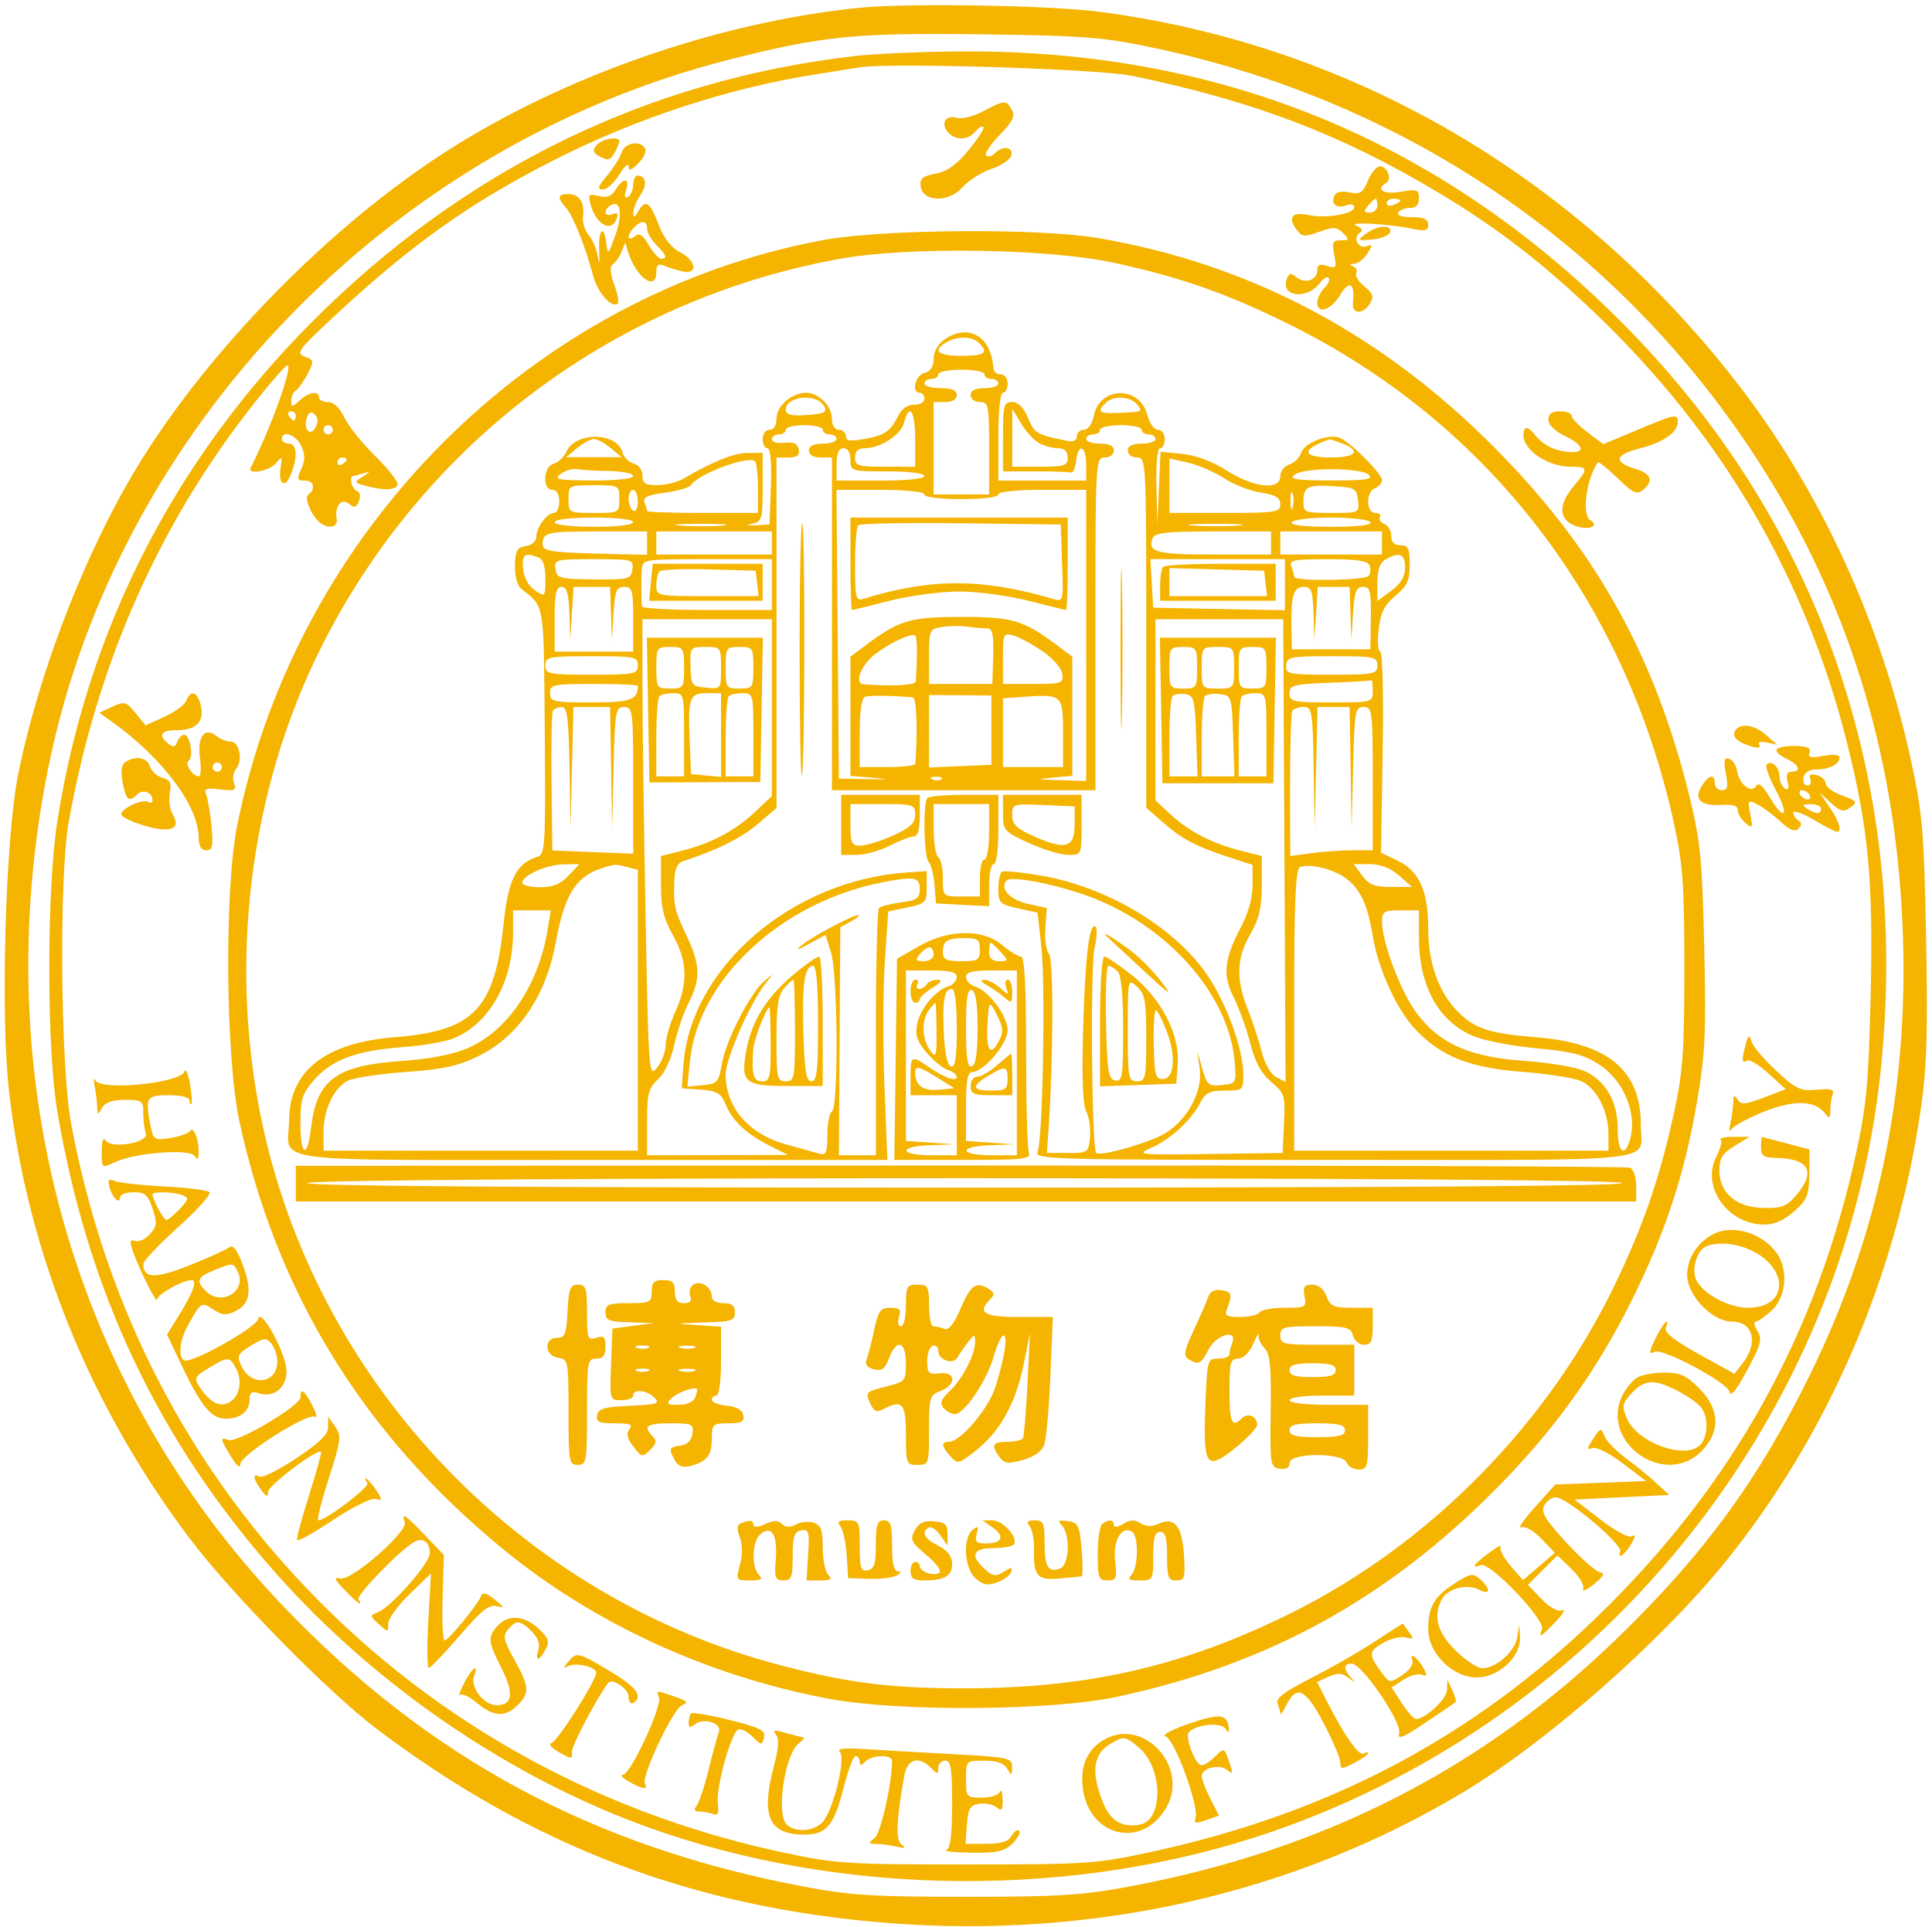 <svg id="svg" version="1.1" width="418" height="417" xmlns="http://www.w3.org/2000/svg"><path d="M186.000 1.674 C 155.618 4.748,122.408 16.262,96.833 32.588 C 71.506 48.755,44.969 75.820,29.613 101.146 C 18.395 119.646,8.387 145.518,3.946 167.500 C 1.176 181.208,0.063 219.680,1.958 236.181 C 5.960 271.010,19.379 304.198,41.106 333.000 C 50.084 344.900,70.954 366.149,81.500 374.126 C 115.110 399.548,150.106 412.834,192.135 416.130 C 236.668 419.622,280.004 409.772,316.540 387.852 C 334.617 377.007,359.181 355.423,373.274 338.000 C 395.521 310.497,410.346 276.162,415.560 240.061 C 416.885 230.893,417.116 223.545,416.724 203.061 C 416.290 180.383,415.938 176.116,413.606 165.231 C 407.082 134.782,393.729 105.808,375.405 82.341 C 340.543 37.695,292.010 9.567,237.699 2.529 C 227.003 1.143,196.270 0.635,186.000 1.674 M250.000 10.433 C 305.891 22.341,352.870 55.188,382.483 103.059 C 400.870 132.785,410.510 165.626,411.715 202.647 C 412.822 236.676,406.248 267.668,391.593 297.500 C 380.483 320.117,368.870 336.049,350.358 354.071 C 320.936 382.716,286.521 400.316,244.500 408.208 C 234.203 410.142,229.166 410.462,209.000 410.462 C 188.699 410.462,183.868 410.152,173.509 408.180 C 128.067 399.529,92.588 380.356,61.200 347.487 C 15.521 299.653,-3.112 232.992,10.470 166.000 C 25.311 92.797,84.247 31.538,157.761 12.903 C 178.017 7.768,185.137 7.056,212.500 7.429 C 235.002 7.735,238.749 8.035,250.000 10.433 M185.000 12.121 C 139.955 17.297,100.256 36.748,67.444 69.719 C 37.557 99.751,18.848 136.485,12.397 177.795 C 10.083 192.616,10.080 226.742,12.392 240.457 C 18.979 279.540,34.270 311.813,59.845 340.614 C 81.348 364.829,110.321 384.611,140.000 395.341 C 182.301 410.635,233.063 410.982,275.500 396.270 C 347.385 371.348,399.376 306.038,406.952 231.144 C 413.251 168.881,393.559 112.418,350.560 69.448 C 311.070 29.984,263.538 10.636,207.289 11.130 C 199.155 11.201,189.125 11.647,185.000 12.121 M245.000 16.413 C 271.533 21.947,290.357 29.147,311.488 41.845 C 324.051 49.394,333.829 56.944,345.363 68.000 C 372.504 94.016,390.573 124.846,399.535 160.427 C 404.267 179.215,405.326 190.530,404.721 215.864 C 404.288 234.002,403.793 239.392,401.659 249.203 C 393.063 288.728,374.958 321.291,345.855 349.572 C 318.695 375.966,287.546 392.428,249.000 400.761 C 237.122 403.329,235.131 403.463,209.000 403.463 C 182.914 403.463,180.856 403.325,168.979 400.772 C 127.853 391.933,91.451 371.199,63.565 340.729 C 38.632 313.486,22.348 280.474,15.358 243.000 C 13.093 230.857,12.764 189.619,14.840 178.000 C 21.018 143.422,34.557 112.951,55.367 86.790 C 58.740 82.550,61.796 79.063,62.158 79.040 C 63.518 78.957,58.615 92.669,54.218 101.250 C 53.415 102.817,58.346 101.918,59.705 100.250 C 61.007 98.652,61.094 98.742,60.700 101.274 C 60.127 104.957,61.740 105.813,63.002 102.495 C 64.440 98.713,64.230 96.000,62.500 96.000 C 61.675 96.000,61.000 95.550,61.000 95.000 C 61.000 92.974,64.079 94.079,65.182 96.500 C 66.034 98.370,66.034 99.630,65.182 101.500 C 64.176 103.708,64.274 104.000,66.021 104.000 C 67.959 104.000,68.337 105.889,66.647 107.123 C 65.716 107.802,67.631 112.054,69.400 113.235 C 71.366 114.548,73.133 114.042,72.838 112.250 C 72.377 109.450,73.903 107.675,75.577 109.064 C 76.676 109.976,77.125 109.839,77.668 108.423 C 78.074 107.364,77.873 106.458,77.180 106.227 C 76.108 105.869,75.431 103.000,76.418 103.000 C 76.648 103.000,77.661 102.741,78.668 102.424 C 80.216 101.938,80.189 102.047,78.500 103.123 C 76.553 104.363,76.566 104.415,79.000 105.098 C 83.088 106.247,86.000 106.086,86.000 104.712 C 86.000 104.004,83.761 101.220,81.025 98.524 C 78.288 95.829,75.342 92.133,74.478 90.312 C 73.490 88.230,72.181 87.000,70.953 87.000 C 69.879 87.000,69.000 86.550,69.000 86.000 C 69.000 84.473,66.870 84.807,64.829 86.655 C 63.179 88.148,63.000 88.154,63.000 86.714 C 63.000 85.836,63.453 84.838,64.007 84.496 C 64.561 84.153,65.702 82.543,66.543 80.918 C 67.991 78.117,67.959 77.920,65.936 77.172 C 63.992 76.453,64.499 75.731,71.651 69.052 C 88.775 53.058,101.400 44.041,119.737 34.704 C 137.647 25.586,157.560 19.054,176.500 16.086 C 180.350 15.482,184.625 14.801,186.000 14.571 C 192.426 13.499,237.823 14.916,245.000 16.413 M212.698 24.095 C 210.606 25.199,208.057 25.835,207.032 25.510 C 204.673 24.761,203.446 26.627,205.036 28.544 C 206.606 30.435,209.421 30.403,211.020 28.476 C 211.716 27.638,212.509 27.176,212.784 27.450 C 213.058 27.725,211.628 29.968,209.606 32.436 C 206.968 35.655,204.935 37.109,202.411 37.583 C 199.551 38.119,198.950 38.641,199.196 40.371 C 199.680 43.764,205.353 43.859,208.244 40.522 C 209.485 39.090,212.300 37.305,214.500 36.555 C 216.700 35.806,218.645 34.474,218.823 33.596 C 219.201 31.731,216.929 31.471,215.217 33.183 C 214.566 33.834,213.718 34.051,213.332 33.665 C 212.946 33.279,214.262 31.284,216.256 29.232 C 219.138 26.266,219.679 25.141,218.892 23.750 C 217.670 21.593,217.411 21.607,212.698 24.095 M129.058 31.430 C 128.109 32.573,128.277 33.078,129.893 33.943 C 131.544 34.827,132.107 34.668,132.958 33.078 C 133.531 32.008,134.000 30.877,134.000 30.566 C 134.000 29.393,130.196 30.059,129.058 31.430 M134.498 33.005 C 134.148 34.108,132.728 36.358,131.342 38.005 C 129.350 40.372,129.158 41.000,130.426 41.000 C 131.308 41.000,132.921 39.538,134.011 37.750 C 135.101 35.962,135.994 35.163,135.996 35.972 C 135.999 37.066,136.546 36.898,138.121 35.323 C 139.288 34.156,139.937 32.706,139.562 32.101 C 138.436 30.279,135.179 30.861,134.498 33.005 M295.961 39.093 C 294.863 41.745,294.288 42.108,291.931 41.636 C 290.077 41.265,289.003 41.550,288.634 42.511 C 287.953 44.285,289.306 45.204,291.410 44.396 C 292.284 44.061,293.000 44.264,293.000 44.848 C 293.000 46.288,286.850 47.346,283.173 46.538 C 279.632 45.760,278.536 46.983,280.440 49.587 C 281.679 51.282,282.173 51.339,285.413 50.168 C 288.512 49.047,289.227 49.084,290.576 50.433 C 291.998 51.856,291.954 52.000,290.096 52.000 C 288.339 52.000,288.138 52.440,288.673 55.114 C 289.241 57.955,289.107 58.169,287.148 57.547 C 285.562 57.044,285.000 57.284,285.000 58.464 C 285.000 60.609,282.330 61.519,280.499 59.999 C 279.313 59.015,278.906 59.081,278.423 60.339 C 276.919 64.261,282.847 64.959,285.606 61.185 C 286.283 60.260,287.120 59.786,287.466 60.133 C 287.812 60.479,287.399 61.458,286.548 62.310 C 285.696 63.161,285.000 64.564,285.000 65.429 C 285.000 68.114,287.934 67.156,289.972 63.806 C 291.969 60.521,293.181 61.269,292.719 65.500 C 292.444 68.011,294.893 68.136,296.391 65.687 C 297.293 64.213,297.066 63.519,295.174 61.965 C 293.894 60.915,293.110 59.632,293.430 59.113 C 293.750 58.595,293.447 57.943,292.756 57.664 C 291.894 57.317,291.974 57.133,293.009 57.079 C 293.840 57.036,295.122 56.035,295.858 54.855 C 297.016 53.001,296.992 52.789,295.682 53.292 C 293.878 53.984,292.584 51.375,294.227 50.360 C 294.980 49.894,294.710 49.379,293.434 48.841 C 291.227 47.913,300.605 48.441,305.750 49.536 C 308.359 50.091,309.000 49.909,309.000 48.613 C 309.000 47.431,308.049 47.000,305.441 47.000 C 303.323 47.000,302.132 46.595,302.500 46.000 C 302.840 45.450,303.991 45.000,305.059 45.000 C 306.361 45.000,307.000 44.312,307.000 42.912 C 307.000 41.030,306.605 40.891,303.000 41.500 C 299.240 42.135,297.530 41.027,299.956 39.527 C 301.236 38.736,300.118 36.000,298.514 36.000 C 297.815 36.000,296.666 37.392,295.961 39.093 M137.000 39.941 C 137.000 41.009,136.502 42.190,135.893 42.566 C 135.148 43.027,135.006 42.555,135.460 41.125 C 136.315 38.432,134.880 38.361,133.223 41.015 C 132.303 42.487,131.316 42.866,129.552 42.424 C 127.413 41.887,127.209 42.084,127.751 44.159 C 128.891 48.527,132.235 50.437,133.404 47.389 C 133.847 46.236,133.593 45.942,132.511 46.357 C 130.772 47.025,130.447 45.460,132.112 44.431 C 134.255 43.106,134.771 46.315,133.150 50.886 C 131.664 55.075,131.484 55.247,131.190 52.750 C 130.675 48.366,129.428 49.571,129.638 54.250 C 129.763 57.058,129.659 57.482,129.330 55.500 C 129.057 53.850,128.158 51.749,127.334 50.831 C 126.510 49.912,125.971 48.112,126.137 46.831 C 126.531 43.783,125.351 42.000,122.941 42.000 C 120.634 42.000,120.495 42.782,122.423 44.921 C 123.991 46.662,126.620 53.233,128.310 59.635 C 129.297 63.374,132.444 66.889,133.689 65.644 C 133.961 65.372,133.593 63.516,132.871 61.520 C 131.976 59.046,131.891 57.669,132.602 57.195 C 133.176 56.813,134.013 55.600,134.461 54.500 L 135.275 52.500 135.888 54.500 C 137.578 60.022,142.000 63.200,142.000 58.893 C 142.000 57.273,142.404 56.956,143.750 57.522 C 144.713 57.926,146.512 58.477,147.750 58.745 C 151.117 59.475,150.631 56.378,147.091 54.547 C 145.171 53.554,143.595 51.505,142.455 48.521 C 140.585 43.625,139.659 43.039,138.080 45.750 C 137.258 47.162,137.055 47.205,137.030 45.973 C 137.014 45.132,137.701 43.444,138.558 42.221 C 140.089 40.034,139.792 38.000,137.941 38.000 C 137.423 38.000,137.000 38.873,137.000 39.941 M298.000 44.500 C 298.000 45.325,297.270 46.000,296.378 46.000 C 295.049 46.000,294.980 45.729,296.000 44.500 C 296.685 43.675,297.415 43.000,297.622 43.000 C 297.830 43.000,298.000 43.675,298.000 44.500 M303.000 43.393 C 303.000 43.609,302.325 44.045,301.500 44.362 C 300.675 44.678,300.000 44.501,300.000 43.969 C 300.000 43.436,300.675 43.000,301.500 43.000 C 302.325 43.000,303.000 43.177,303.000 43.393 M140.000 49.500 C 140.000 50.325,140.900 51.900,142.000 53.000 C 144.204 55.204,144.485 56.000,143.057 56.000 C 142.538 56.000,141.326 54.667,140.363 53.038 C 139.028 50.778,138.304 50.333,137.307 51.160 C 135.667 52.521,135.575 50.825,137.200 49.200 C 138.833 47.567,140.000 47.692,140.000 49.500 M295.500 50.598 C 293.596 52.060,293.663 52.118,296.923 51.817 C 298.806 51.642,300.531 50.938,300.756 50.250 C 301.327 48.511,297.926 48.737,295.500 50.598 M178.000 51.965 C 115.192 63.714,64.252 114.615,51.333 178.536 C 48.515 192.478,48.789 228.766,51.818 242.749 C 59.839 279.785,78.589 310.284,108.500 334.946 C 128.291 351.265,153.184 362.726,179.500 367.635 C 194.623 370.456,227.649 370.210,241.749 367.171 C 274.528 360.107,300.311 345.892,324.064 321.787 C 336.378 309.291,345.396 296.726,352.979 281.500 C 360.300 266.799,364.433 254.251,367.143 238.500 C 368.935 228.088,369.144 223.655,368.722 205.000 C 368.302 186.435,367.888 182.066,365.686 173.000 C 357.915 140.995,344.376 117.257,320.858 94.407 C 296.956 71.184,269.346 56.958,237.619 51.522 C 224.825 49.330,190.736 49.583,178.000 51.965 M241.077 56.883 C 255.579 60.044,265.263 63.440,278.736 70.090 C 321.858 91.376,351.702 130.081,362.214 178.352 C 364.101 187.020,364.423 191.564,364.423 209.500 C 364.423 227.389,364.099 231.991,362.231 240.565 C 359.128 254.806,355.707 264.804,349.517 277.729 C 334.999 308.039,309.439 334.061,279.552 348.958 C 256.726 360.336,236.080 365.198,210.000 365.340 C 193.338 365.430,183.945 364.299,169.051 360.409 C 113.225 345.829,69.346 300.299,56.948 244.089 C 49.237 209.131,53.809 171.289,69.522 140.000 C 91.733 95.772,133.055 64.823,181.659 56.013 C 196.514 53.320,226.764 53.763,241.077 56.883 M204.223 73.557 C 202.919 74.470,202.000 76.162,202.000 77.650 C 202.000 79.346,201.337 80.361,200.000 80.710 C 197.994 81.235,197.116 85.000,199.000 85.000 C 199.550 85.000,200.000 85.598,200.000 86.329 C 200.000 87.061,199.010 87.623,197.800 87.579 C 196.449 87.531,195.144 88.400,194.416 89.834 C 192.605 93.403,191.504 94.176,187.080 94.985 C 183.934 95.561,183.000 95.419,183.000 94.366 C 183.000 93.615,182.325 93.000,181.500 93.000 C 180.593 93.000,180.000 92.073,180.000 90.655 C 180.000 87.884,177.141 85.000,174.394 85.000 C 171.300 85.000,168.000 87.868,168.000 90.557 C 168.000 92.062,167.424 93.000,166.500 93.000 C 165.667 93.000,165.000 93.889,165.000 95.000 C 165.000 96.100,165.468 97.000,166.040 97.000 C 166.700 97.000,166.975 100.017,166.790 105.250 L 166.500 113.500 163.500 113.659 C 161.485 113.765,161.239 113.660,162.750 113.339 C 164.839 112.895,165.000 112.328,165.000 105.430 L 165.000 98.000 161.750 98.022 C 158.761 98.042,154.361 99.799,148.000 103.511 C 146.625 104.314,144.037 104.977,142.250 104.985 C 139.614 104.997,139.000 104.605,139.000 102.906 C 139.000 101.688,138.203 100.604,137.092 100.314 C 136.043 100.040,134.962 98.962,134.689 97.920 C 133.530 93.488,124.524 93.365,122.539 97.753 C 122.011 98.921,120.774 100.087,119.789 100.345 C 117.535 100.934,117.276 106.000,119.500 106.000 C 120.433 106.000,121.000 106.944,121.000 108.500 C 121.000 109.875,120.487 111.000,119.860 111.000 C 118.345 111.000,116.072 114.077,116.032 116.180 C 116.013 117.149,115.047 117.996,113.750 118.180 C 111.879 118.446,111.485 119.150,111.414 122.364 C 111.364 124.575,111.930 126.713,112.735 127.364 C 117.923 131.551,117.632 129.797,117.859 158.245 C 118.061 183.488,117.976 184.873,116.194 185.438 C 111.702 186.864,109.943 190.375,108.960 199.881 C 107.049 218.352,102.515 223.099,85.503 224.437 C 70.423 225.623,62.657 231.685,62.551 242.352 C 62.456 251.923,55.475 251.000,127.962 251.000 L 191.987 251.000 191.352 234.750 C 191.002 225.813,191.045 213.718,191.446 207.874 L 192.176 197.247 196.338 196.369 C 200.259 195.542,200.500 195.289,200.500 191.996 L 200.500 188.500 196.000 188.817 C 171.199 190.565,149.360 209.473,147.857 230.501 L 147.500 235.500 151.650 235.803 C 155.138 236.057,155.990 236.561,156.981 238.954 C 158.478 242.569,161.549 245.455,166.557 247.953 L 170.500 249.920 155.250 249.960 L 140.000 250.000 140.000 242.865 C 140.000 236.631,140.301 235.450,142.384 233.520 C 143.815 232.194,145.212 229.238,145.880 226.122 C 146.492 223.269,147.895 219.167,148.997 217.007 C 151.609 211.885,151.524 208.803,148.596 202.596 C 145.902 196.886,145.714 196.065,145.882 190.719 C 145.965 188.068,146.523 186.769,147.750 186.374 C 154.917 184.066,160.424 181.329,163.916 178.340 L 168.000 174.844 168.000 136.922 L 168.000 99.000 170.573 99.000 C 172.488 99.000,173.059 98.552,172.805 97.250 C 172.559 95.991,171.697 95.590,169.731 95.822 C 168.229 95.998,167.000 95.661,167.000 95.072 C 167.000 94.482,167.675 94.000,168.500 94.000 C 169.325 94.000,170.000 93.550,170.000 93.000 C 170.000 92.450,171.800 92.000,174.000 92.000 C 176.200 92.000,178.000 92.450,178.000 93.000 C 178.000 93.550,178.675 94.000,179.500 94.000 C 180.325 94.000,181.000 94.450,181.000 95.000 C 181.000 95.550,179.650 96.000,178.000 96.000 C 176.000 96.000,175.000 96.500,175.000 97.500 C 175.000 98.433,175.944 99.000,177.500 99.000 L 180.000 99.000 180.000 135.000 L 180.000 171.000 208.500 171.000 L 237.000 171.000 237.000 135.000 C 237.000 99.667,237.037 99.000,239.000 99.000 C 240.111 99.000,241.000 98.333,241.000 97.500 C 241.000 96.500,240.000 96.000,238.000 96.000 C 236.350 96.000,235.000 95.550,235.000 95.000 C 235.000 94.450,235.675 94.000,236.500 94.000 C 237.325 94.000,238.000 93.550,238.000 93.000 C 238.000 92.450,240.025 92.000,242.500 92.000 C 244.975 92.000,247.000 92.450,247.000 93.000 C 247.000 93.550,247.675 94.000,248.500 94.000 C 249.325 94.000,250.000 94.450,250.000 95.000 C 250.000 95.550,248.650 96.000,247.000 96.000 C 245.000 96.000,244.000 96.500,244.000 97.500 C 244.000 98.333,244.889 99.000,246.000 99.000 C 247.965 99.000,248.000 99.667,248.000 136.896 L 248.000 174.793 251.513 177.878 C 255.683 181.539,258.692 183.138,265.750 185.445 L 271.000 187.161 271.000 191.527 C 271.000 194.252,270.070 197.643,268.527 200.546 C 264.830 207.498,264.460 211.020,266.918 215.839 C 268.068 218.094,269.674 222.540,270.487 225.720 C 271.538 229.832,272.850 232.255,275.033 234.116 C 277.944 236.596,278.087 237.061,277.801 243.116 L 277.500 249.500 261.500 249.725 C 246.380 249.938,245.693 249.866,249.000 248.420 C 253.185 246.590,257.640 242.532,259.615 238.750 C 260.815 236.452,261.705 236.000,265.026 236.000 C 268.881 236.000,269.000 235.898,269.000 232.589 C 269.000 227.372,265.751 218.078,261.730 211.793 C 254.938 201.175,240.068 192.061,225.373 189.509 C 221.077 188.763,217.211 188.370,216.781 188.635 C 216.352 188.901,216.000 190.580,216.000 192.367 C 216.000 195.375,216.315 195.686,220.250 196.558 L 224.500 197.500 225.317 205.000 C 226.224 213.325,225.608 246.503,224.495 249.250 C 223.824 250.906,227.278 251.000,288.786 251.000 C 361.562 251.000,355.000 251.755,355.000 243.386 C 355.000 231.641,347.946 225.732,332.418 224.470 C 322.011 223.625,318.989 222.616,315.220 218.727 C 311.188 214.567,309.000 208.276,309.000 200.842 C 309.000 192.857,307.020 188.454,302.449 186.274 L 298.788 184.528 299.150 162.764 C 299.355 150.506,299.126 141.000,298.626 141.000 C 298.139 141.000,297.980 138.868,298.274 136.262 C 298.693 132.548,299.477 130.965,301.904 128.939 C 304.459 126.806,305.000 125.624,305.000 122.177 C 305.000 118.667,304.681 118.000,303.000 118.000 C 301.656 118.000,301.000 117.333,301.000 115.969 C 301.000 114.851,300.328 113.679,299.506 113.364 C 298.684 113.048,298.260 112.388,298.565 111.895 C 298.869 111.403,298.416 111.000,297.559 111.000 C 295.522 111.000,295.472 106.417,297.500 105.638 C 298.325 105.322,299.000 104.546,299.000 103.914 C 299.000 102.467,292.082 95.569,289.778 94.719 C 287.296 93.804,282.183 95.848,281.490 98.032 C 281.164 99.058,280.021 100.176,278.949 100.516 C 277.877 100.856,277.000 102.004,277.000 103.067 C 277.000 106.174,271.282 105.569,265.446 101.844 C 262.340 99.861,258.749 98.514,255.794 98.221 L 251.089 97.754 250.746 105.627 L 250.402 113.500 250.201 105.250 C 250.080 100.283,250.398 97.000,251.000 97.000 C 251.550 97.000,252.000 96.100,252.000 95.000 C 252.000 93.900,251.338 93.000,250.529 93.000 C 249.708 93.000,248.685 91.563,248.216 89.752 C 246.579 83.437,237.938 83.558,236.667 89.914 C 236.301 91.743,235.429 93.000,234.525 93.000 C 233.686 93.000,233.000 93.633,233.000 94.406 C 233.000 95.211,232.251 95.665,231.250 95.467 C 224.272 94.086,223.829 93.836,222.421 90.464 C 221.458 88.160,220.308 87.000,218.987 87.000 C 217.181 87.000,217.000 87.684,217.000 94.500 L 217.000 102.000 224.000 102.000 C 227.850 102.000,231.338 102.112,231.750 102.250 C 232.162 102.388,232.642 101.263,232.816 99.750 C 233.274 95.774,235.000 96.366,235.000 100.500 L 235.000 104.000 225.500 104.000 L 216.000 104.000 216.000 94.500 C 216.000 88.833,216.404 85.000,217.000 85.000 C 217.550 85.000,218.000 84.100,218.000 83.000 C 218.000 81.889,217.333 81.000,216.500 81.000 C 215.675 81.000,214.966 80.438,214.923 79.750 C 214.493 72.711,209.530 69.839,204.223 73.557 M211.800 74.200 C 213.955 76.355,213.080 77.000,208.000 77.000 C 202.879 77.000,201.643 75.890,204.750 74.080 C 207.132 72.693,210.348 72.748,211.800 74.200 M213.000 81.000 C 213.000 81.550,213.675 82.000,214.500 82.000 C 215.325 82.000,216.000 82.450,216.000 83.000 C 216.000 83.550,214.650 84.000,213.000 84.000 C 211.000 84.000,210.000 84.500,210.000 85.500 C 210.000 86.333,210.889 87.000,212.000 87.000 C 213.867 87.000,214.000 87.667,214.000 97.000 L 214.000 107.000 208.000 107.000 L 202.000 107.000 202.000 97.000 L 202.000 87.000 204.500 87.000 C 206.056 87.000,207.000 86.433,207.000 85.500 C 207.000 84.452,205.944 84.000,203.500 84.000 C 201.575 84.000,200.000 83.550,200.000 83.000 C 200.000 82.450,200.675 82.000,201.500 82.000 C 202.325 82.000,203.000 81.550,203.000 81.000 C 203.000 80.450,205.250 80.000,208.000 80.000 C 210.750 80.000,213.000 80.450,213.000 81.000 M177.926 87.411 C 179.364 89.143,178.575 89.606,173.750 89.863 C 171.051 90.007,170.000 89.657,170.000 88.615 C 170.000 85.954,175.965 85.048,177.926 87.411 M246.000 87.500 C 247.349 89.125,247.298 89.147,241.750 89.358 C 237.755 89.509,237.287 89.113,239.200 87.200 C 240.863 85.537,244.505 85.698,246.000 87.500 M64.000 90.000 C 64.000 90.550,63.802 91.000,63.559 91.000 C 63.316 91.000,62.840 90.550,62.500 90.000 C 62.160 89.450,62.359 89.000,62.941 89.000 C 63.523 89.000,64.000 89.450,64.000 90.000 M68.242 92.532 C 67.048 94.665,65.504 92.735,66.444 90.285 C 66.886 89.134,67.375 88.975,68.136 89.736 C 68.845 90.445,68.881 91.390,68.242 92.532 M198.000 95.000 L 198.000 101.000 191.500 101.000 C 185.667 101.000,185.000 100.795,185.000 99.000 C 185.000 97.651,185.667 97.000,187.050 97.000 C 190.465 97.000,194.933 94.114,195.594 91.482 C 196.717 87.006,198.000 88.881,198.000 95.000 M224.881 95.936 C 225.974 96.521,227.798 97.000,228.934 97.000 C 230.333 97.000,231.000 97.645,231.000 99.000 C 231.000 100.778,230.333 101.000,225.000 101.000 L 219.000 101.000 219.004 94.750 L 219.007 88.500 220.950 91.686 C 222.019 93.439,223.787 95.351,224.881 95.936 M335.000 90.815 C 335.000 91.904,336.399 93.297,338.500 94.299 C 343.242 96.560,343.103 98.438,338.250 97.663 C 335.888 97.285,333.712 96.084,332.371 94.418 C 330.853 92.530,330.103 92.163,329.757 93.136 C 328.524 96.593,334.237 101.000,339.950 101.000 C 343.646 101.000,343.696 101.384,340.500 105.182 C 337.028 109.309,337.205 112.527,340.978 113.842 C 343.830 114.837,346.141 113.823,344.016 112.510 C 342.163 111.365,343.244 103.476,345.721 100.065 C 345.895 99.826,347.808 101.360,349.974 103.474 C 353.301 106.723,354.150 107.120,355.455 106.037 C 357.851 104.049,357.297 102.503,353.816 101.457 C 349.023 100.017,349.351 98.401,354.710 97.054 C 359.787 95.778,363.000 93.565,363.000 91.345 C 363.000 89.481,362.436 89.591,354.163 93.067 L 346.864 96.134 343.432 93.516 C 341.544 92.076,340.000 90.471,340.000 89.949 C 340.000 89.427,338.875 89.000,337.500 89.000 C 335.752 89.000,335.000 89.546,335.000 90.815 M72.000 93.000 C 72.000 93.550,71.550 94.000,71.000 94.000 C 70.450 94.000,70.000 93.550,70.000 93.000 C 70.000 92.450,70.450 92.000,71.000 92.000 C 71.550 92.000,72.000 92.450,72.000 93.000 M132.139 96.967 L 134.500 98.933 128.500 98.933 L 122.500 98.933 124.861 96.967 C 126.159 95.885,127.797 95.000,128.500 95.000 C 129.203 95.000,130.841 95.885,132.139 96.967 M290.435 95.975 C 294.566 97.546,293.395 99.000,288.000 99.000 C 281.584 99.000,281.440 97.204,287.685 95.063 C 287.787 95.029,289.024 95.439,290.435 95.975 M184.000 99.500 C 184.000 101.958,184.133 102.000,192.000 102.000 C 196.667 102.000,200.000 102.417,200.000 103.000 C 200.000 103.596,196.167 104.000,190.500 104.000 L 181.000 104.000 181.000 100.500 C 181.000 98.056,181.452 97.000,182.500 97.000 C 183.433 97.000,184.000 97.944,184.000 99.500 M75.000 99.441 C 75.000 99.684,74.550 100.160,74.000 100.500 C 73.450 100.840,73.000 100.641,73.000 100.059 C 73.000 99.477,73.450 99.000,74.000 99.000 C 74.550 99.000,75.000 99.198,75.000 99.441 M164.000 105.559 L 164.000 111.000 152.000 111.000 C 145.400 111.000,140.000 110.812,140.000 110.582 C 140.000 110.352,139.750 109.513,139.445 108.718 C 139.025 107.622,140.102 107.111,143.904 106.607 C 146.662 106.241,149.190 105.502,149.522 104.964 C 150.944 102.664,161.328 98.697,163.250 99.719 C 163.662 99.939,164.000 102.566,164.000 105.559 M264.794 103.471 C 266.832 104.814,270.413 106.215,272.750 106.584 C 275.997 107.097,277.000 107.697,277.000 109.128 C 277.000 110.853,276.060 111.000,265.000 111.000 L 253.000 111.000 253.000 105.106 L 253.000 99.213 257.044 100.121 C 259.268 100.621,262.756 102.128,264.794 103.471 M131.750 101.923 C 134.637 101.966,137.000 102.450,137.000 103.000 C 137.000 103.593,133.438 103.987,128.250 103.968 C 120.621 103.940,119.732 103.761,121.308 102.565 C 122.303 101.811,123.878 101.341,124.808 101.521 C 125.739 101.700,128.863 101.881,131.750 101.923 M296.181 102.781 C 297.140 103.740,295.380 103.993,287.950 103.968 C 280.260 103.942,278.801 103.707,280.115 102.707 C 282.215 101.107,294.565 101.165,296.181 102.781 M134.000 108.000 C 134.000 110.970,133.944 111.000,128.500 111.000 C 123.056 111.000,123.000 110.970,123.000 108.000 C 123.000 105.030,123.056 105.000,128.500 105.000 C 133.944 105.000,134.000 105.030,134.000 108.000 M293.816 108.250 C 294.131 110.983,294.094 111.000,288.066 111.000 C 282.378 111.000,282.000 110.855,282.000 108.667 C 282.000 105.315,282.821 104.875,288.462 105.205 C 293.129 105.478,293.523 105.702,293.816 108.250 M138.000 108.559 C 138.000 110.010,137.567 110.851,137.000 110.500 C 136.450 110.160,136.000 109.009,136.000 107.941 C 136.000 106.873,136.450 106.000,137.000 106.000 C 137.550 106.000,138.000 107.152,138.000 108.559 M200.000 107.000 C 200.000 107.583,203.333 108.000,208.000 108.000 C 212.667 108.000,216.000 107.583,216.000 107.000 C 216.000 106.404,219.833 106.000,225.500 106.000 L 235.000 106.000 235.000 137.500 L 235.000 169.000 229.250 168.825 C 224.263 168.674,224.064 168.600,227.750 168.268 L 232.000 167.885 232.000 154.993 L 232.000 142.102 228.750 139.669 C 221.432 134.191,219.108 133.500,208.000 133.500 C 196.892 133.500,194.568 134.191,187.250 139.669 L 184.000 142.102 184.000 154.996 L 184.000 167.890 188.750 168.294 C 192.561 168.617,192.313 168.677,187.500 168.598 L 181.500 168.500 181.236 137.250 L 180.972 106.000 190.486 106.000 C 196.162 106.000,200.000 106.403,200.000 107.000 M279.693 109.731 C 279.439 110.704,279.215 110.150,279.195 108.500 C 279.175 106.850,279.382 106.054,279.656 106.731 C 279.930 107.408,279.947 108.758,279.693 109.731 M137.000 113.000 C 137.000 113.588,133.500 114.000,128.500 114.000 C 123.500 114.000,120.000 113.588,120.000 113.000 C 120.000 112.412,123.500 112.000,128.500 112.000 C 133.500 112.000,137.000 112.412,137.000 113.000 M184.000 122.000 C 184.000 127.500,184.153 132.000,184.340 132.000 C 184.527 132.000,188.199 131.100,192.500 130.000 C 196.801 128.900,203.551 128.000,207.500 128.000 C 211.449 128.000,218.199 128.900,222.500 130.000 C 226.801 131.100,230.473 132.000,230.660 132.000 C 230.847 132.000,231.000 127.500,231.000 122.000 L 231.000 112.000 207.500 112.000 L 184.000 112.000 184.000 122.000 M296.500 113.000 C 296.895 113.639,293.824 114.000,288.000 114.000 C 282.176 114.000,279.105 113.639,279.500 113.000 C 279.840 112.450,283.665 112.000,288.000 112.000 C 292.335 112.000,296.160 112.450,296.500 113.000 M156.280 113.731 C 153.959 113.940,149.909 113.943,147.280 113.736 C 144.651 113.530,146.550 113.358,151.500 113.355 C 156.450 113.352,158.601 113.521,156.280 113.731 M173.000 140.500 C 173.000 155.808,173.211 168.122,173.469 167.864 C 174.145 167.188,174.236 113.903,173.563 113.229 C 173.253 112.920,173.000 125.192,173.000 140.500 M229.793 121.878 C 230.083 130.195,230.068 130.251,227.793 129.589 C 212.299 125.083,201.434 125.086,186.750 129.597 C 185.186 130.078,185.000 129.297,185.000 122.234 C 185.000 117.889,185.309 114.025,185.686 113.648 C 186.063 113.271,196.075 113.083,207.936 113.231 L 229.500 113.500 229.793 121.878 M242.440 140.500 C 242.440 155.900,242.579 162.060,242.748 154.189 C 242.917 146.319,242.917 133.719,242.747 126.189 C 242.578 118.660,242.439 125.100,242.440 140.500 M267.750 113.735 C 265.137 113.941,260.863 113.941,258.250 113.735 C 255.637 113.529,257.775 113.360,263.000 113.360 C 268.225 113.360,270.363 113.529,267.750 113.735 M140.000 117.533 L 140.000 120.066 128.750 119.783 C 119.577 119.552,117.488 119.223,117.435 118.000 C 117.314 115.204,118.106 115.000,129.059 115.000 L 140.000 115.000 140.000 117.533 M167.000 117.500 L 167.000 120.000 154.500 120.000 L 142.000 120.000 142.000 117.500 L 142.000 115.000 154.500 115.000 L 167.000 115.000 167.000 117.500 M275.000 117.500 L 275.000 120.000 262.559 120.000 C 250.139 120.000,248.217 119.483,249.380 116.452 C 249.826 115.290,252.436 115.000,262.469 115.000 L 275.000 115.000 275.000 117.500 M299.000 117.500 L 299.000 120.000 288.000 120.000 L 277.000 120.000 277.000 117.500 L 277.000 115.000 288.000 115.000 L 299.000 115.000 299.000 117.500 M116.418 120.607 C 117.497 121.021,118.000 122.490,118.000 125.229 C 118.000 129.166,117.956 129.215,115.750 127.758 C 114.385 126.857,113.377 125.039,113.187 123.137 C 112.871 119.981,113.502 119.488,116.418 120.607 M304.000 122.812 C 304.000 124.777,303.096 126.292,301.000 127.842 L 298.000 130.060 298.000 126.080 C 298.000 123.344,298.547 121.781,299.750 121.080 C 302.730 119.344,304.000 119.861,304.000 122.812 M136.820 123.228 C 136.518 125.328,136.038 125.453,128.500 125.382 C 121.103 125.313,120.476 125.145,120.180 123.154 C 119.874 121.090,120.223 121.000,128.500 121.000 C 136.863 121.000,137.129 121.071,136.820 123.228 M167.000 126.500 L 167.000 132.000 153.000 132.000 C 145.300 132.000,138.955 131.662,138.899 131.250 C 138.730 129.988,138.707 125.626,138.858 123.250 C 138.998 121.031,139.190 121.000,153.000 121.000 L 167.000 121.000 167.000 126.500 M278.000 126.527 L 278.000 132.055 263.750 131.777 L 249.500 131.500 249.198 126.250 L 248.895 121.000 263.448 121.000 L 278.000 121.000 278.000 126.527 M296.300 122.341 C 296.583 123.078,296.519 124.091,296.157 124.591 C 295.409 125.626,279.999 125.856,280.000 124.832 C 280.000 124.464,279.727 123.452,279.393 122.582 C 278.869 121.216,279.946 121.000,287.286 121.000 C 293.470 121.000,295.926 121.365,296.300 122.341 M140.829 126.000 L 140.447 130.000 152.724 130.000 L 165.000 130.000 165.000 126.000 L 165.000 122.000 153.105 122.000 L 141.210 122.000 140.829 126.000 M251.667 122.667 C 251.300 123.033,251.000 124.833,251.000 126.667 L 251.000 130.000 263.500 130.000 L 276.000 130.000 276.000 126.000 L 276.000 122.000 264.167 122.000 C 257.658 122.000,252.033 122.300,251.667 122.667 M163.816 126.250 L 164.133 129.000 153.066 129.000 C 142.140 129.000,142.000 128.971,142.000 126.667 C 142.000 125.383,142.315 124.019,142.699 123.634 C 143.084 123.249,147.922 123.062,153.449 123.217 L 163.500 123.500 163.816 126.250 M273.816 126.250 L 274.133 129.000 263.566 129.000 L 253.000 129.000 253.000 125.965 L 253.000 122.930 263.250 123.215 L 273.500 123.500 273.816 126.250 M123.189 132.750 L 123.378 138.500 123.739 132.750 L 124.100 127.000 128.050 127.000 L 132.000 127.000 132.189 132.750 L 132.378 138.500 132.739 132.750 C 133.047 127.839,133.384 127.000,135.050 127.000 C 136.798 127.000,137.000 127.726,137.000 134.000 L 137.000 141.000 128.500 141.000 L 120.000 141.000 120.000 134.000 C 120.000 128.444,120.310 127.000,121.500 127.000 C 122.637 127.000,123.046 128.390,123.189 132.750 M284.189 132.750 L 284.378 138.500 284.739 132.750 L 285.100 127.000 288.550 127.000 L 292.000 127.000 292.189 132.750 L 292.378 138.500 292.739 132.750 C 293.036 128.024,293.419 127.000,294.891 127.000 C 296.445 127.000,296.671 127.895,296.591 133.750 L 296.500 140.500 288.000 140.500 L 279.500 140.500 279.411 135.500 C 279.293 128.816,279.871 127.000,282.117 127.000 C 283.721 127.000,284.028 127.852,284.189 132.750 M167.000 153.132 L 167.000 172.264 163.392 175.667 C 159.074 179.739,153.920 182.488,147.634 184.070 L 143.000 185.237 143.000 191.493 C 143.000 196.380,143.572 198.772,145.617 202.431 C 148.761 208.056,148.896 212.811,146.087 219.000 C 144.963 221.475,144.034 224.688,144.022 226.139 C 144.010 227.591,143.174 229.798,142.165 231.045 C 140.374 233.256,140.314 232.459,139.666 197.905 C 139.302 178.432,139.002 156.088,139.002 148.250 L 139.000 134.000 153.000 134.000 L 167.000 134.000 167.000 153.132 M277.887 184.072 L 278.137 234.144 276.102 233.055 C 274.917 232.420,273.630 230.200,273.017 227.733 C 272.439 225.405,271.074 221.241,269.983 218.481 C 267.355 211.830,267.498 207.420,270.512 202.148 C 272.436 198.782,273.000 196.374,273.000 191.517 L 273.000 185.237 268.366 184.070 C 262.297 182.542,257.121 179.850,253.185 176.173 L 250.000 173.198 250.000 153.599 L 250.000 134.000 263.819 134.000 L 277.638 134.000 277.887 184.072 M213.655 136.000 C 214.726 136.000,215.018 137.428,214.881 142.000 L 214.701 148.000 207.850 148.000 L 201.000 148.000 201.000 142.066 C 201.000 136.369,201.110 136.115,203.750 135.682 C 205.262 135.434,207.794 135.405,209.375 135.616 C 210.956 135.827,212.882 136.000,213.655 136.000 M198.374 142.155 C 198.304 144.545,198.192 146.950,198.124 147.500 C 198.027 148.295,192.856 148.549,186.750 148.060 C 184.766 147.901,186.362 143.826,189.280 141.600 C 192.574 139.087,197.068 136.986,198.000 137.522 C 198.275 137.680,198.443 139.765,198.374 142.155 M225.500 140.870 C 227.740 142.390,229.641 144.555,229.820 145.792 C 230.121 147.878,229.775 148.000,223.570 148.000 L 217.000 148.000 217.000 142.433 C 217.000 137.134,217.109 136.896,219.250 137.511 C 220.488 137.867,223.300 139.378,225.500 140.870 M140.225 153.659 L 140.500 169.319 152.500 169.271 L 164.500 169.223 164.775 153.612 L 165.051 138.000 152.500 138.000 L 139.949 138.000 140.225 153.659 M251.225 153.750 L 251.500 169.500 263.500 169.500 L 275.500 169.500 275.775 153.750 L 276.051 138.000 263.500 138.000 L 250.949 138.000 251.225 153.750 M148.000 144.500 C 148.000 148.833,147.889 149.000,145.000 149.000 C 142.111 149.000,142.000 148.833,142.000 144.500 C 142.000 140.167,142.111 140.000,145.000 140.000 C 147.889 140.000,148.000 140.167,148.000 144.500 M156.000 144.563 C 156.000 149.109,155.988 149.126,152.750 148.813 C 149.662 148.516,149.495 148.288,149.392 144.250 C 149.286 140.072,149.341 140.000,152.642 140.000 C 155.962 140.000,156.000 140.052,156.000 144.563 M163.000 144.500 C 163.000 148.833,162.889 149.000,160.000 149.000 C 157.111 149.000,157.000 148.833,157.000 144.500 C 157.000 140.167,157.111 140.000,160.000 140.000 C 162.889 140.000,163.000 140.167,163.000 144.500 M259.000 144.500 C 259.000 148.833,258.889 149.000,256.000 149.000 C 253.111 149.000,253.000 148.833,253.000 144.500 C 253.000 140.167,253.111 140.000,256.000 140.000 C 258.889 140.000,259.000 140.167,259.000 144.500 M267.000 144.500 C 267.000 148.976,266.981 149.000,263.500 149.000 C 260.019 149.000,260.000 148.976,260.000 144.500 C 260.000 140.024,260.019 140.000,263.500 140.000 C 266.981 140.000,267.000 140.024,267.000 144.500 M274.000 144.500 C 274.000 148.833,273.889 149.000,271.000 149.000 C 268.111 149.000,268.000 148.833,268.000 144.500 C 268.000 140.167,268.111 140.000,271.000 140.000 C 273.889 140.000,274.000 140.167,274.000 144.500 M138.000 144.000 C 138.000 145.867,137.333 146.000,128.000 146.000 C 118.667 146.000,118.000 145.867,118.000 144.000 C 118.000 142.133,118.667 142.000,128.000 142.000 C 137.333 142.000,138.000 142.133,138.000 144.000 M298.000 144.000 C 298.000 145.866,297.333 146.000,288.062 146.000 C 278.741 146.000,278.134 145.876,278.275 144.000 C 278.415 142.146,279.142 142.000,288.213 142.000 C 297.333 142.000,298.000 142.136,298.000 144.000 M297.000 149.500 C 297.000 151.981,296.933 152.000,288.000 152.000 C 279.726 152.000,279.000 151.842,279.000 150.039 C 279.000 148.266,279.838 148.046,287.750 147.745 C 292.563 147.561,296.613 147.319,296.750 147.206 C 296.887 147.093,297.000 148.125,297.000 149.500 M138.000 148.418 C 138.000 151.461,136.480 152.000,127.893 152.000 C 119.667 152.000,119.000 151.850,119.000 150.000 C 119.000 148.140,119.667 148.000,128.500 148.000 C 133.725 148.000,138.000 148.188,138.000 148.418 M40.317 151.617 C 39.976 152.506,37.852 154.074,35.598 155.102 L 31.500 156.969 29.312 154.296 C 27.291 151.826,26.909 151.722,24.312 152.925 L 21.500 154.228 24.466 156.364 C 35.269 164.144,42.966 174.484,42.990 181.250 C 42.997 183.117,43.521 184.000,44.624 184.000 C 45.979 184.000,46.166 183.130,45.754 178.750 C 45.483 175.863,44.963 172.801,44.599 171.947 C 44.053 170.666,44.582 170.470,47.625 170.825 C 50.815 171.197,51.221 171.019,50.639 169.501 C 50.268 168.536,50.458 167.153,51.060 166.428 C 52.619 164.549,51.820 160.503,49.886 160.485 C 48.998 160.477,47.632 159.940,46.852 159.292 C 44.332 157.201,42.650 159.357,43.260 163.899 C 43.562 166.154,43.458 168.000,43.027 168.000 C 41.670 168.000,39.850 165.211,40.817 164.613 C 41.952 163.912,41.107 159.000,39.852 159.000 C 39.349 159.000,38.674 159.686,38.352 160.526 C 37.900 161.702,37.450 161.788,36.383 160.903 C 34.105 159.012,34.800 158.000,38.378 158.000 C 42.505 158.000,44.308 156.073,43.435 152.596 C 42.698 149.662,41.242 149.205,40.317 151.617 M148.000 159.000 L 148.000 168.000 145.000 168.000 L 142.000 168.000 142.000 159.667 C 142.000 155.083,142.300 151.033,142.667 150.667 C 143.033 150.300,144.383 150.000,145.667 150.000 C 147.938 150.000,148.000 150.238,148.000 159.000 M156.000 159.063 L 156.000 168.127 152.750 167.813 L 149.500 167.500 149.203 160.094 C 148.835 150.926,149.181 150.000,152.969 150.000 L 156.000 150.000 156.000 159.063 M163.000 159.000 L 163.000 168.000 160.000 168.000 L 157.000 168.000 157.000 159.667 C 157.000 155.083,157.300 151.033,157.667 150.667 C 158.033 150.300,159.383 150.000,160.667 150.000 C 162.938 150.000,163.000 150.238,163.000 159.000 M197.500 150.909 C 198.296 150.981,198.558 157.799,198.051 165.250 C 198.023 165.662,195.300 166.000,192.000 166.000 L 186.000 166.000 186.000 158.583 C 186.000 153.784,186.415 151.028,187.177 150.774 C 188.153 150.449,193.120 150.514,197.500 150.909 M214.500 158.000 L 214.500 165.500 207.750 165.796 L 201.000 166.091 201.000 158.246 L 201.000 150.402 207.750 150.451 L 214.500 150.500 214.500 158.000 M230.000 158.617 L 230.000 166.000 223.500 166.000 L 217.000 166.000 217.000 158.557 L 217.000 151.115 221.250 150.807 C 229.861 150.184,230.000 150.308,230.000 158.617 M258.789 159.250 L 259.078 168.000 256.039 168.000 L 253.000 168.000 253.000 159.667 C 253.000 155.083,253.319 151.014,253.709 150.624 C 254.099 150.235,255.336 150.047,256.459 150.208 C 258.310 150.473,258.527 151.315,258.789 159.250 M266.789 159.250 L 267.078 168.000 263.539 168.000 L 260.000 168.000 260.000 159.667 C 260.000 155.083,260.321 151.013,260.713 150.621 C 261.104 150.229,262.567 150.041,263.963 150.204 C 266.438 150.493,266.507 150.715,266.789 159.250 M274.000 159.000 L 274.000 168.000 271.000 168.000 L 268.000 168.000 268.000 159.667 C 268.000 155.083,268.300 151.033,268.667 150.667 C 269.033 150.300,270.383 150.000,271.667 150.000 C 273.938 150.000,274.000 150.238,274.000 159.000 M123.218 166.250 L 123.437 179.500 123.747 166.250 L 124.058 153.000 128.029 153.000 L 132.000 153.000 132.218 166.250 L 132.437 179.500 132.747 166.250 C 133.038 153.837,133.183 153.000,135.029 153.000 C 136.908 153.000,137.000 153.745,137.000 168.874 L 137.000 184.748 128.250 184.394 L 119.500 184.040 119.323 169.307 C 119.225 161.204,119.364 154.219,119.632 153.787 C 119.899 153.354,120.766 153.000,121.559 153.000 C 122.730 153.000,123.041 155.481,123.218 166.250 M284.218 166.250 L 284.437 179.500 284.747 166.250 L 285.058 153.000 288.529 153.000 L 292.000 153.000 292.218 166.250 L 292.437 179.500 292.747 166.250 C 293.038 153.837,293.183 153.000,295.029 153.000 C 296.906 153.000,297.000 153.743,297.000 168.500 L 297.000 184.000 292.640 184.000 C 290.241 184.000,286.224 184.282,283.713 184.626 L 279.146 185.252 279.114 169.965 C 279.096 161.557,279.314 154.300,279.600 153.839 C 279.885 153.377,280.991 153.000,282.059 153.000 C 283.872 153.000,284.014 153.876,284.218 166.250 M375.446 158.087 C 374.620 159.424,375.752 160.549,378.875 161.495 C 380.389 161.953,381.023 161.847,380.624 161.200 C 380.243 160.584,380.881 160.376,382.249 160.669 L 384.500 161.152 382.139 159.076 C 379.570 156.817,376.510 156.365,375.446 158.087 M384.396 162.169 C 384.116 162.621,385.038 163.516,386.444 164.156 C 389.215 165.419,389.854 167.000,387.594 167.000 C 386.646 167.000,386.371 167.703,386.751 169.156 C 387.138 170.634,386.951 171.088,386.158 170.597 C 385.521 170.204,385.000 169.035,385.000 168.000 C 385.000 165.975,383.277 164.390,382.222 165.444 C 381.868 165.799,382.774 168.319,384.236 171.045 C 387.262 176.686,386.040 177.877,382.822 172.424 C 381.352 169.931,380.476 169.230,379.932 170.109 C 378.878 171.815,376.240 169.668,375.810 166.756 C 375.640 165.601,374.877 164.451,374.115 164.200 C 373.027 163.841,372.875 164.522,373.410 167.372 C 373.954 170.271,373.780 171.000,372.545 171.000 C 371.695 171.000,371.000 170.325,371.000 169.500 C 371.000 167.363,369.702 167.646,368.158 170.118 C 366.378 172.969,367.993 174.477,372.504 174.173 C 374.956 174.008,376.000 174.358,376.000 175.346 C 376.000 176.121,376.751 177.373,377.669 178.128 C 379.183 179.373,379.277 179.197,378.689 176.226 C 378.069 173.094,378.138 173.001,380.270 174.098 C 381.497 174.728,383.740 176.401,385.257 177.816 C 387.231 179.658,388.320 180.080,389.094 179.306 C 389.868 178.532,389.866 178.035,389.087 177.554 C 388.489 177.184,388.000 176.416,388.000 175.846 C 388.000 175.276,389.993 175.978,392.428 177.405 C 394.864 178.832,397.114 180.000,397.428 180.000 C 398.615 180.000,397.924 177.699,395.822 174.654 L 393.645 171.500 396.134 173.748 C 398.237 175.646,398.895 175.797,400.369 174.719 C 401.946 173.566,401.771 173.319,398.557 172.157 C 396.601 171.449,395.000 170.277,395.000 169.552 C 395.000 168.827,394.134 168.007,393.075 167.730 C 391.724 167.377,391.308 167.640,391.682 168.613 C 391.975 169.376,391.683 170.000,391.034 170.000 C 390.384 170.000,390.009 169.213,390.198 168.250 C 390.416 167.147,391.460 166.500,393.022 166.500 C 395.824 166.500,398.000 165.362,398.000 163.896 C 398.000 163.309,396.575 163.177,394.488 163.568 C 391.752 164.082,391.090 163.926,391.495 162.864 C 391.871 161.878,391.030 161.479,388.460 161.423 C 386.504 161.381,384.675 161.716,384.396 162.169 M27.177 164.869 C 26.251 165.457,26.060 166.800,26.539 169.354 C 27.260 173.199,27.895 173.705,29.713 171.887 C 30.908 170.692,33.000 171.475,33.000 173.118 C 33.000 173.668,32.584 173.861,32.075 173.546 C 30.793 172.754,25.873 175.119,26.278 176.333 C 26.459 176.877,28.780 177.955,31.435 178.729 C 36.970 180.343,39.307 179.323,37.329 176.155 C 36.713 175.168,36.444 173.128,36.732 171.620 C 37.149 169.439,36.829 168.768,35.161 168.332 C 34.009 168.031,32.796 166.933,32.466 165.892 C 31.837 163.910,29.425 163.444,27.177 164.869 M48.000 166.000 C 48.000 166.550,47.550 167.000,47.000 167.000 C 46.450 167.000,46.000 166.550,46.000 166.000 C 46.000 165.450,46.450 165.000,47.000 165.000 C 47.550 165.000,48.000 165.450,48.000 166.000 M203.729 168.604 C 203.397 168.936,202.534 168.972,201.813 168.683 C 201.015 168.364,201.252 168.127,202.417 168.079 C 203.471 168.036,204.061 168.272,203.729 168.604 M391.500 172.000 C 391.840 172.550,391.668 173.000,391.118 173.000 C 390.568 173.000,389.840 172.550,389.500 172.000 C 389.160 171.450,389.332 171.000,389.882 171.000 C 390.432 171.000,391.160 171.450,391.500 172.000 M182.000 178.500 L 182.000 185.000 185.289 185.000 C 187.097 185.000,190.342 184.100,192.500 183.000 C 194.658 181.900,197.003 181.000,197.711 181.000 C 198.572 181.000,199.000 179.505,199.000 176.500 L 199.000 172.000 190.500 172.000 L 182.000 172.000 182.000 178.500 M200.667 172.667 C 199.647 173.686,199.874 185.471,200.933 186.550 C 201.446 187.072,202.009 189.300,202.183 191.500 L 202.500 195.500 208.250 195.800 L 214.000 196.100 214.000 191.550 C 214.000 189.047,214.450 187.000,215.000 187.000 C 215.578 187.000,216.000 183.833,216.000 179.500 L 216.000 172.000 208.667 172.000 C 204.633 172.000,201.033 172.300,200.667 172.667 M217.000 175.927 C 217.000 179.725,217.184 179.938,222.621 182.427 C 225.712 183.842,229.537 185.000,231.121 185.000 C 233.998 185.000,234.000 184.995,234.000 178.500 L 234.000 172.000 225.500 172.000 L 217.000 172.000 217.000 175.927 M198.000 176.322 C 198.000 178.128,196.931 179.127,193.180 180.822 C 190.529 182.020,187.379 183.000,186.180 183.000 C 184.263 183.000,184.000 182.457,184.000 178.500 L 184.000 174.000 191.000 174.000 C 197.657 174.000,198.000 174.114,198.000 176.322 M214.000 180.000 C 214.000 183.333,213.556 186.000,213.000 186.000 C 212.450 186.000,212.000 187.800,212.000 190.000 L 212.000 194.000 208.000 194.000 C 204.010 194.000,204.000 193.990,204.000 190.059 C 204.000 187.891,203.550 185.840,203.000 185.500 C 202.450 185.160,202.000 182.434,202.000 179.441 L 202.000 174.000 208.000 174.000 L 214.000 174.000 214.000 180.000 M232.500 178.500 C 232.500 183.464,230.553 184.017,223.719 180.994 C 219.910 179.309,219.000 178.425,219.000 176.408 C 219.000 173.960,219.139 173.915,225.750 174.204 L 232.500 174.500 232.500 178.500 M394.000 175.000 C 394.000 176.253,392.939 176.253,391.000 175.000 C 389.787 174.216,389.931 174.028,391.750 174.015 C 392.988 174.007,394.000 174.450,394.000 175.000 M123.000 189.500 C 121.289 191.322,119.613 192.000,116.826 192.000 C 114.722 192.000,113.000 191.564,113.000 191.032 C 113.000 189.436,118.261 187.083,121.924 187.040 L 125.349 187.000 123.000 189.500 M135.750 187.630 L 138.000 188.233 138.000 218.617 L 138.000 249.000 104.000 249.000 L 70.000 249.000 70.000 244.950 C 70.000 240.145,72.177 235.511,75.194 233.896 C 76.389 233.256,82.007 232.397,87.677 231.987 C 95.819 231.398,99.140 230.677,103.473 228.557 C 112.131 224.321,118.075 215.625,120.212 204.067 C 122.387 192.303,125.067 188.754,133.000 187.130 C 133.275 187.073,134.512 187.299,135.750 187.630 M291.000 189.917 C 294.240 192.202,295.888 195.670,297.010 202.564 C 298.177 209.732,302.237 218.590,306.304 222.839 C 311.873 228.658,318.032 231.087,329.397 231.947 C 334.953 232.367,340.716 233.288,342.202 233.994 C 345.474 235.548,348.000 240.518,348.000 245.401 L 348.000 249.000 314.000 249.000 L 280.000 249.000 280.000 218.583 C 280.000 195.191,280.289 188.048,281.250 187.652 C 283.244 186.830,288.283 188.000,291.000 189.917 M302.694 189.468 L 305.500 191.937 301.000 191.937 C 297.367 191.937,296.154 191.462,294.703 189.469 L 292.907 187.000 296.398 187.000 C 298.685 187.000,300.856 187.851,302.694 189.468 M199.000 192.368 C 199.000 194.383,198.391 194.818,194.917 195.284 C 192.672 195.585,190.534 196.132,190.167 196.499 C 189.800 196.866,189.500 209.054,189.500 223.583 L 189.500 250.000 185.500 250.000 L 181.500 250.000 181.651 225.338 L 181.802 200.676 184.151 199.374 C 185.443 198.657,186.148 198.055,185.717 198.035 C 184.517 197.981,175.754 202.628,173.500 204.514 C 172.015 205.756,172.415 205.686,175.053 204.243 L 178.607 202.300 179.803 206.134 C 181.279 210.863,181.444 239.608,180.000 240.500 C 179.450 240.840,179.000 243.147,179.000 245.626 C 179.000 249.440,178.730 250.059,177.250 249.646 C 176.287 249.377,173.012 248.463,169.972 247.615 C 161.969 245.383,157.000 239.609,157.000 232.541 C 157.000 229.011,162.472 216.636,165.861 212.500 C 167.471 210.535,167.462 210.532,165.360 212.306 C 162.318 214.872,157.033 225.192,156.179 230.232 C 155.510 234.178,155.201 234.524,152.080 234.824 L 148.705 235.149 149.280 229.571 C 151.095 211.989,168.873 195.363,190.500 191.022 C 197.764 189.564,199.000 189.760,199.000 192.368 M234.264 193.509 C 252.091 199.572,266.013 215.036,267.160 230.046 C 267.492 234.391,267.423 234.507,264.362 234.805 C 261.496 235.084,261.131 234.781,260.138 231.305 L 259.051 227.500 259.575 231.275 C 260.243 236.081,256.966 242.240,252.159 245.211 C 248.865 247.247,238.018 250.352,237.169 249.502 C 236.203 248.537,235.871 209.192,236.794 205.244 C 237.342 202.903,237.436 200.770,237.003 200.502 C 235.650 199.666,234.786 206.935,234.334 222.970 C 234.042 233.335,234.270 239.136,235.025 240.547 C 235.645 241.706,236.006 244.194,235.826 246.077 C 235.508 249.419,235.393 249.500,231.000 249.500 L 226.500 249.500 226.815 245.000 C 227.905 229.432,227.990 207.693,226.967 206.461 C 226.347 205.713,225.985 203.166,226.162 200.801 L 226.484 196.500 222.312 195.573 C 218.455 194.715,216.174 192.160,217.807 190.526 C 218.778 189.556,227.048 191.054,234.264 193.509 M118.468 201.250 C 116.466 213.279,109.818 223.111,101.171 226.831 C 97.967 228.210,92.936 229.175,86.658 229.616 C 72.757 230.593,68.532 233.709,67.329 243.874 C 66.498 250.883,65.000 250.344,65.000 243.035 C 65.000 237.812,65.379 236.637,68.047 233.600 C 71.836 229.284,77.260 227.302,87.252 226.583 C 91.516 226.276,96.466 225.411,98.252 224.660 C 105.954 221.424,111.000 212.382,111.000 201.818 L 111.000 197.000 115.088 197.000 L 119.176 197.000 118.468 201.250 M307.000 202.851 C 307.000 213.245,311.097 220.828,318.476 224.093 C 320.798 225.120,326.979 226.344,332.326 226.835 C 340.239 227.563,342.721 228.211,346.070 230.428 C 351.691 234.148,354.544 241.813,352.393 247.418 C 351.204 250.517,350.000 248.926,349.996 244.250 C 349.992 238.382,347.418 233.883,342.868 231.791 C 341.016 230.940,335.225 229.949,330.000 229.589 C 317.926 228.758,311.398 225.864,306.437 219.143 C 302.997 214.483,299.000 203.870,299.000 199.395 C 299.000 197.268,299.447 197.000,303.000 197.000 L 307.000 197.000 307.000 202.851 M198.786 204.770 L 194.072 207.483 193.786 229.242 L 193.500 251.002 208.357 251.001 C 221.494 251.000,223.144 250.817,222.607 249.418 C 222.273 248.548,222.000 238.648,222.000 227.418 C 222.000 213.172,221.666 207.000,220.894 207.000 C 220.286 207.000,218.452 205.875,216.818 204.500 C 212.601 200.952,205.229 201.062,198.786 204.770 M239.500 202.664 C 240.050 203.191,243.628 206.519,247.450 210.061 C 253.241 215.426,253.871 215.814,251.225 212.388 C 249.479 210.126,246.577 207.169,244.775 205.817 C 241.071 203.036,237.924 201.156,239.500 202.664 M212.000 205.500 C 212.000 207.750,211.600 208.000,208.000 208.000 C 204.788 208.000,204.000 207.639,204.000 206.167 C 204.000 203.583,204.860 203.000,208.667 203.000 C 211.556 203.000,212.000 203.333,212.000 205.500 M216.500 206.000 C 218.257 207.941,218.247 208.000,216.155 208.000 C 214.667 208.000,214.000 207.381,214.000 206.000 C 214.000 204.900,214.155 204.000,214.345 204.000 C 214.535 204.000,215.505 204.900,216.500 206.000 M202.000 206.500 C 202.000 207.362,201.098 208.000,199.878 208.000 C 198.104 208.000,197.960 207.753,199.000 206.500 C 199.685 205.675,200.640 205.000,201.122 205.000 C 201.605 205.000,202.000 205.675,202.000 206.500 M172.478 210.232 C 166.067 215.440,162.729 220.596,161.489 227.210 C 160.183 234.168,161.100 235.000,170.067 235.000 L 178.000 235.000 178.000 221.000 C 178.000 213.300,177.653 207.000,177.228 207.000 C 176.803 207.000,174.666 208.454,172.478 210.232 M238.000 221.040 L 238.000 235.081 246.250 234.790 L 254.500 234.500 254.813 230.139 C 255.265 223.838,251.162 215.965,244.809 210.943 C 242.065 208.774,239.411 207.000,238.910 207.000 C 238.406 207.000,238.000 213.270,238.000 221.040 M177.000 221.500 C 177.000 231.695,176.735 234.000,175.564 234.000 C 174.427 234.000,174.063 231.801,173.814 223.423 C 173.498 212.779,174.062 209.000,175.968 209.000 C 176.622 209.000,177.000 213.573,177.000 221.500 M241.800 210.200 C 242.593 210.993,243.000 215.261,243.000 222.773 C 243.000 232.979,242.824 234.113,241.285 233.816 C 239.795 233.529,239.533 231.881,239.293 221.243 C 239.140 214.509,239.372 209.000,239.808 209.000 C 240.243 209.000,241.140 209.540,241.800 210.200 M207.000 211.433 C 207.000 212.221,206.171 213.128,205.158 213.450 C 202.326 214.349,199.097 218.266,198.427 221.616 C 197.956 223.970,198.404 225.326,200.455 227.765 C 201.903 229.485,203.968 231.172,205.044 231.514 C 206.120 231.855,207.000 232.540,207.000 233.036 C 207.000 234.181,204.265 233.204,200.846 230.837 C 197.210 228.321,197.000 228.439,197.000 233.000 L 197.000 237.000 202.000 237.000 L 207.000 237.000 207.000 243.500 L 207.000 250.000 201.500 250.000 C 194.480 250.000,194.258 248.061,201.250 247.815 L 206.500 247.630 201.250 247.263 L 196.000 246.895 196.000 228.448 L 196.000 210.000 201.500 210.000 C 205.607 210.000,207.000 210.363,207.000 211.433 M220.000 230.000 L 220.000 250.000 214.500 250.000 C 207.480 250.000,207.258 248.061,214.250 247.815 L 219.500 247.630 214.250 247.263 L 209.000 246.895 209.000 239.448 C 209.000 233.974,209.347 232.000,210.310 232.000 C 212.809 232.000,218.000 225.896,218.000 222.958 C 218.000 219.844,213.987 214.448,210.956 213.486 C 209.880 213.145,209.000 212.221,209.000 211.433 C 209.000 210.363,210.393 210.000,214.500 210.000 L 220.000 210.000 220.000 230.000 M172.000 223.000 C 172.000 233.333,171.879 234.000,170.000 234.000 C 168.145 234.000,168.000 233.333,168.000 224.829 C 168.000 217.698,168.368 215.251,169.655 213.829 C 170.565 212.823,171.465 212.000,171.655 212.000 C 171.845 212.000,172.000 216.950,172.000 223.000 M197.000 214.500 C 197.000 215.875,197.450 217.000,198.000 217.000 C 198.550 217.000,199.000 216.654,199.000 216.232 C 199.000 215.809,200.238 214.696,201.750 213.758 C 203.686 212.558,204.000 212.045,202.809 212.027 C 201.879 212.012,200.840 212.450,200.500 213.000 C 200.160 213.550,199.432 214.000,198.882 214.000 C 198.332 214.000,198.160 213.550,198.500 213.000 C 198.840 212.450,198.641 212.000,198.059 212.000 C 197.477 212.000,197.000 213.125,197.000 214.500 M213.500 213.170 C 214.600 213.781,216.287 214.962,217.250 215.795 C 218.858 217.187,219.000 217.094,219.000 214.655 C 219.000 213.195,218.564 212.000,218.031 212.000 C 217.499 212.000,217.350 212.787,217.701 213.750 C 218.309 215.417,218.244 215.417,216.341 213.750 C 215.242 212.787,213.703 212.014,212.921 212.030 C 212.021 212.050,212.233 212.467,213.500 213.170 M248.000 224.655 C 248.000 233.333,247.857 234.000,246.000 234.000 C 244.120 234.000,244.000 233.333,244.000 222.845 C 244.000 211.753,244.011 211.700,246.000 213.500 C 247.728 215.064,248.000 216.580,248.000 224.655 M207.000 222.583 C 207.000 229.004,206.685 231.063,205.750 230.754 C 204.954 230.491,204.391 227.861,204.201 223.520 C 203.883 216.268,204.304 214.000,205.969 214.000 C 206.597 214.000,207.000 217.354,207.000 222.583 M211.500 222.505 C 211.500 227.882,211.108 230.466,210.250 230.751 C 209.314 231.062,209.000 228.988,209.000 222.500 C 209.000 216.009,209.314 213.939,210.250 214.253 C 211.108 214.541,211.500 217.130,211.500 222.505 M202.622 223.144 C 202.676 228.520,202.516 229.059,201.342 227.453 C 199.348 224.726,199.292 220.592,201.217 218.250 C 201.783 217.563,202.316 217.000,202.403 217.000 C 202.490 217.000,202.589 219.765,202.622 223.144 M215.996 225.507 C 214.329 228.622,213.378 227.332,213.628 222.297 C 213.921 216.411,214.022 216.288,215.740 219.738 C 217.124 222.518,217.160 223.333,215.996 225.507 M166.740 226.000 C 166.770 233.185,166.581 234.000,164.887 234.000 C 162.978 234.000,162.545 232.411,162.979 227.000 C 163.153 224.828,165.799 218.000,166.467 218.000 C 166.599 218.000,166.721 221.600,166.740 226.000 M252.482 223.313 C 254.511 228.626,254.062 233.500,251.544 233.500 C 249.996 233.500,249.738 232.476,249.613 225.836 C 249.534 221.621,249.778 218.363,250.156 218.596 C 250.533 218.830,251.580 220.952,252.482 223.313 M377.676 226.074 C 376.777 229.437,376.843 230.215,377.970 229.518 C 378.504 229.189,380.606 230.445,382.642 232.311 L 386.344 235.703 381.585 237.521 C 377.532 239.069,376.694 239.128,375.929 237.919 C 375.223 236.804,375.024 236.928,375.002 238.500 C 374.986 239.600,374.715 241.625,374.400 243.000 C 374.034 244.597,374.148 245.052,374.716 244.260 C 375.205 243.578,378.284 241.932,381.557 240.602 C 387.954 238.003,392.582 238.074,394.750 240.807 C 395.853 242.197,396.000 242.134,396.000 240.273 C 396.000 239.113,396.235 237.551,396.522 236.803 C 396.921 235.763,396.118 235.531,393.105 235.819 C 389.609 236.152,388.637 235.706,384.463 231.859 C 381.876 229.474,379.437 226.651,379.042 225.585 C 378.382 223.801,378.274 223.839,377.676 226.074 M215.694 230.532 C 214.151 231.889,212.239 233.000,211.444 233.000 C 210.650 233.000,210.000 233.900,210.000 235.000 C 210.000 236.704,210.667 237.000,214.500 237.000 L 219.000 237.000 219.000 232.500 C 219.000 230.025,218.887 228.014,218.750 228.032 C 218.613 228.049,217.237 229.174,215.694 230.532 M39.909 231.877 C 38.994 234.430,21.693 236.106,20.572 233.750 C 20.245 233.063,20.202 233.625,20.475 235.000 C 20.749 236.375,20.993 238.400,21.017 239.500 C 21.057 241.339,21.143 241.359,22.080 239.750 C 22.779 238.551,24.342 238.000,27.050 238.000 C 30.748 238.000,31.000 238.186,31.000 240.918 C 31.000 242.523,31.250 244.487,31.555 245.282 C 32.315 247.262,24.056 248.692,22.848 246.789 C 22.338 245.985,22.025 246.882,22.015 249.173 C 22.000 252.836,22.008 252.843,24.750 251.526 C 29.053 249.458,41.075 248.510,42.118 250.156 C 42.739 251.136,42.974 250.913,42.985 249.332 C 43.005 246.398,41.864 243.615,41.111 244.762 C 40.775 245.273,38.862 245.949,36.859 246.265 C 33.431 246.805,33.182 246.661,32.609 243.794 C 31.343 237.466,31.610 237.000,36.500 237.000 C 39.262 237.000,41.000 237.451,41.000 238.167 C 41.000 238.808,41.178 239.146,41.395 238.917 C 41.612 238.688,41.477 236.700,41.096 234.500 C 40.714 232.300,40.180 231.120,39.909 231.877 M202.882 233.250 L 206.500 235.500 203.105 235.824 C 199.771 236.142,198.048 234.932,198.015 232.250 C 197.994 230.515,198.727 230.666,202.882 233.250 M218.000 233.500 C 218.000 235.690,217.567 236.000,214.500 236.000 C 210.288 236.000,210.067 235.065,213.752 232.841 C 217.534 230.559,218.000 230.631,218.000 233.500 M372.293 246.627 C 372.638 246.972,372.214 248.620,371.350 250.289 C 367.991 256.786,373.781 264.987,381.734 264.996 C 383.887 264.999,386.044 264.039,388.185 262.126 C 391.015 259.598,391.407 258.622,391.450 254.000 L 391.500 248.748 386.500 247.418 C 383.750 246.687,381.387 246.068,381.250 246.044 C 381.113 246.020,381.001 247.012,381.003 248.250 C 381.005 250.114,381.571 250.511,384.304 250.567 C 391.443 250.711,392.966 253.603,388.586 258.694 C 386.557 261.052,385.437 261.485,381.564 261.404 C 375.666 261.280,372.000 258.178,372.000 253.311 C 372.000 250.615,372.627 249.588,375.250 247.989 L 378.500 246.007 375.083 246.004 C 373.204 246.002,371.949 246.282,372.293 246.627 M64.000 256.138 L 64.000 260.000 209.000 260.000 L 354.000 260.000 354.000 256.607 C 354.000 254.640,353.418 252.991,352.616 252.683 C 351.855 252.391,286.605 252.180,207.616 252.214 L 64.000 252.276 64.000 256.138 M23.694 256.937 C 24.287 259.207,26.000 260.783,26.000 259.059 C 26.000 258.477,27.315 258.000,28.922 258.000 C 31.385 258.000,32.030 258.560,33.021 261.563 C 34.033 264.631,33.949 265.399,32.411 267.098 C 31.430 268.183,30.006 268.832,29.248 268.542 C 28.229 268.151,28.047 268.572,28.549 270.153 C 29.761 273.973,33.980 282.537,33.990 281.199 C 33.998 280.128,39.569 277.000,41.468 277.000 C 42.695 277.000,41.819 279.573,39.072 284.038 L 36.144 288.796 39.080 295.005 C 43.473 304.293,45.681 307.000,48.868 307.000 C 52.048 307.000,54.000 305.377,54.000 302.733 C 54.000 301.332,54.491 301.021,55.962 301.488 C 59.239 302.528,62.002 300.337,61.983 296.715 C 61.963 292.930,56.404 282.713,55.851 285.445 C 55.478 287.291,41.209 295.247,39.816 294.387 C 38.545 293.600,38.853 290.171,40.463 287.200 C 43.440 281.708,43.531 281.646,46.138 283.355 C 48.112 284.648,48.959 284.706,51.014 283.685 C 54.177 282.114,54.593 279.121,52.434 273.467 C 51.263 270.401,50.372 269.276,49.611 269.906 C 49.000 270.412,45.125 272.170,41.000 273.812 C 33.585 276.764,31.000 276.695,31.000 273.546 C 31.000 272.881,34.406 269.277,38.568 265.537 C 42.731 261.797,45.768 258.394,45.318 257.974 C 44.868 257.555,40.450 257.002,35.500 256.745 C 30.550 256.488,25.745 255.955,24.823 255.560 C 23.485 254.987,23.257 255.266,23.694 256.937 M351.000 256.000 C 351.000 256.662,302.814 257.000,208.441 257.000 C 113.656 257.000,66.089 256.665,66.500 256.000 C 67.356 254.615,351.000 254.615,351.000 256.000 M39.472 258.628 C 40.912 259.180,40.840 259.541,38.880 261.628 C 37.654 262.933,36.352 264.000,35.986 264.000 C 35.388 264.000,33.000 259.565,33.000 258.453 C 33.000 257.781,37.588 257.904,39.472 258.628 M370.500 267.161 C 367.140 269.008,365.046 272.331,365.022 275.850 C 364.993 280.323,370.457 286.000,374.793 286.000 C 379.278 286.000,380.462 290.540,377.114 294.895 L 375.272 297.290 367.570 293.039 C 362.359 290.162,360.041 288.336,360.403 287.393 C 361.370 284.872,360.082 285.940,358.526 288.950 C 356.771 292.343,356.605 293.362,357.940 292.537 C 359.538 291.549,373.882 299.207,374.206 301.221 C 374.398 302.413,375.716 300.784,377.998 296.535 C 381.012 290.924,381.322 289.745,380.239 288.011 C 379.548 286.905,379.371 286.000,379.846 286.000 C 380.320 286.000,381.899 284.896,383.354 283.548 C 386.453 280.676,386.968 274.827,384.439 271.217 C 381.303 266.739,374.740 264.829,370.500 267.161 M377.685 270.067 C 387.068 273.622,387.426 283.006,378.179 282.996 C 374.069 282.992,368.683 280.144,367.064 277.119 C 365.848 274.848,367.082 270.525,369.185 269.684 C 371.401 268.797,374.731 268.947,377.685 270.067 M51.339 278.835 C 49.907 281.121,46.584 281.441,44.625 279.482 C 42.255 277.112,42.577 276.385,46.750 274.696 C 50.300 273.260,50.550 273.286,51.441 275.175 C 52.049 276.464,52.012 277.761,51.339 278.835 M141.000 279.500 C 141.000 281.833,140.667 282.000,136.000 282.000 C 131.667 282.000,131.000 282.267,131.000 284.000 C 131.000 285.727,131.717 286.021,136.250 286.150 L 141.500 286.300 137.000 286.900 L 132.500 287.500 132.208 295.250 C 131.917 302.961,131.929 303.000,134.458 303.000 C 135.856 303.000,137.000 302.550,137.000 302.000 C 137.000 300.505,139.937 300.794,141.597 302.454 C 142.868 303.725,142.203 303.945,136.286 304.204 C 130.779 304.445,129.459 304.825,129.187 306.250 C 128.912 307.692,129.593 308.000,133.049 308.000 C 136.323 308.000,137.014 308.278,136.193 309.268 C 135.433 310.183,135.663 311.225,137.023 313.018 C 138.813 315.379,138.990 315.415,140.659 313.757 C 142.030 312.396,142.150 311.750,141.207 310.807 C 139.040 308.640,139.919 308.000,145.070 308.000 C 149.755 308.000,150.115 308.171,149.820 310.250 C 149.614 311.696,148.696 312.614,147.250 312.820 C 144.704 313.181,144.613 313.408,145.987 315.976 C 146.670 317.252,147.671 317.649,149.237 317.265 C 152.869 316.376,154.000 314.978,154.000 311.378 C 154.000 308.171,154.181 308.000,157.573 308.000 C 160.436 308.000,161.081 307.652,160.815 306.250 C 160.597 305.097,159.377 304.393,157.242 304.187 C 155.459 304.014,154.000 303.452,154.000 302.937 C 154.000 302.421,154.450 302.000,155.000 302.000 C 155.577 302.000,156.000 298.851,156.000 294.552 L 156.000 287.105 150.750 286.737 C 145.832 286.393,145.927 286.358,152.250 286.185 C 158.272 286.020,159.000 285.784,159.000 284.000 C 159.000 282.533,158.333 282.000,156.500 282.000 C 155.043 282.000,154.000 281.425,154.000 280.622 C 154.000 278.575,151.650 276.980,150.071 277.956 C 149.322 278.419,148.985 279.519,149.323 280.399 C 149.758 281.533,149.363 282.000,147.969 282.000 C 146.535 282.000,146.000 281.320,146.000 279.500 C 146.000 277.500,145.500 277.000,143.500 277.000 C 141.500 277.000,141.000 277.500,141.000 279.500 M122.800 283.750 C 122.540 288.733,122.233 289.500,120.500 289.501 C 117.581 289.503,117.806 293.402,120.750 293.820 C 122.933 294.130,123.000 294.477,123.000 305.570 C 123.000 316.333,123.117 317.000,125.000 317.000 C 126.884 317.000,127.000 316.333,127.000 305.500 C 127.000 294.667,127.116 294.000,129.000 294.000 C 130.481 294.000,131.000 293.333,131.000 291.433 C 131.000 289.320,130.645 288.978,129.000 289.500 C 127.150 290.087,127.000 289.680,127.000 284.067 C 127.000 278.718,126.769 278.000,125.050 278.000 C 123.377 278.000,123.057 278.818,122.800 283.750 M196.000 282.500 C 196.000 285.023,195.531 287.000,194.933 287.000 C 194.320 287.000,194.136 286.147,194.500 285.000 C 195.019 283.366,194.680 283.000,192.650 283.000 C 190.496 283.000,190.030 283.631,189.147 287.752 C 188.586 290.366,187.848 293.232,187.507 294.121 C 187.080 295.233,187.563 295.914,189.055 296.304 C 190.778 296.755,191.449 296.270,192.330 293.935 C 193.961 289.615,196.000 290.199,196.000 294.986 C 196.000 298.866,195.883 299.001,191.568 300.087 C 187.391 301.139,187.197 301.339,188.210 303.561 C 189.061 305.429,189.656 305.719,191.076 304.959 C 195.209 302.748,196.000 303.638,196.000 310.500 C 196.000 316.767,196.090 317.000,198.500 317.000 C 200.945 317.000,201.000 316.835,201.000 309.475 C 201.000 302.369,201.139 301.898,203.500 301.000 C 206.994 299.672,206.845 296.756,203.304 297.178 C 200.917 297.463,200.608 297.164,200.604 294.567 C 200.602 292.953,201.140 291.453,201.800 291.233 C 202.460 291.013,203.000 291.498,203.000 292.310 C 203.000 294.286,206.175 295.428,207.119 293.791 C 207.528 293.081,208.555 291.600,209.400 290.500 C 210.842 288.623,210.938 288.613,210.968 290.349 C 211.015 293.053,208.250 298.417,205.456 301.041 C 203.599 302.786,203.287 303.641,204.135 304.663 C 204.745 305.398,205.862 306.000,206.616 306.000 C 208.654 306.000,213.532 298.744,214.987 293.548 C 215.687 291.047,216.640 289.000,217.105 289.000 C 218.110 289.000,217.374 293.719,215.371 300.121 C 213.909 304.794,207.820 312.000,205.333 312.000 C 203.560 312.000,203.652 312.958,205.635 315.149 C 207.200 316.878,207.434 316.825,211.148 313.883 C 216.366 309.750,219.740 303.687,221.440 295.387 L 222.851 288.500 222.296 299.500 C 221.992 305.550,221.549 310.837,221.312 311.250 C 221.076 311.663,219.559 312.000,217.941 312.000 C 214.723 312.000,214.347 312.736,216.250 315.305 C 217.305 316.729,218.094 316.828,221.298 315.936 C 223.693 315.270,225.395 314.071,225.908 312.690 C 226.356 311.485,226.962 304.762,227.255 297.750 L 227.789 285.000 220.394 285.000 C 212.851 285.000,211.342 284.058,214.242 281.158 C 215.230 280.170,215.180 279.725,213.992 278.974 C 211.214 277.218,210.061 277.987,207.883 283.051 C 206.375 286.556,205.270 287.934,204.273 287.551 C 203.483 287.248,202.423 287.000,201.918 287.000 C 201.413 287.000,201.000 284.975,201.000 282.500 C 201.000 278.367,200.796 278.000,198.500 278.000 C 196.204 278.000,196.000 278.367,196.000 282.500 M282.245 280.500 C 282.701 282.886,282.504 283.000,277.920 283.000 C 275.279 283.000,272.840 283.450,272.500 284.000 C 272.160 284.550,270.285 285.000,268.334 285.000 C 265.362 285.000,264.897 284.716,265.467 283.250 C 266.694 280.099,266.529 279.552,264.246 279.204 C 262.751 278.976,261.788 279.473,261.388 280.680 C 261.056 281.681,259.650 284.913,258.264 287.862 C 256.196 292.261,255.991 293.380,257.122 294.096 C 259.288 295.468,259.844 295.202,261.500 292.000 C 263.159 288.792,267.787 287.507,266.607 290.582 C 266.273 291.452,266.000 292.577,266.000 293.082 C 266.000 293.587,264.917 294.000,263.594 294.000 C 261.234 294.000,261.180 294.200,260.788 304.250 C 260.275 317.416,260.989 318.404,267.316 313.284 C 269.888 311.203,271.994 308.964,271.996 308.309 C 272.002 306.508,269.972 305.628,268.713 306.887 C 266.533 309.067,266.000 307.909,266.000 301.000 C 266.000 294.837,266.223 294.000,267.864 294.000 C 269.005 294.000,270.288 292.739,271.170 290.750 C 271.963 288.962,272.476 288.096,272.309 288.824 C 272.142 289.553,272.702 290.845,273.553 291.696 C 274.800 292.943,275.066 295.594,274.927 305.371 C 274.761 317.031,274.837 317.512,276.877 317.820 C 278.275 318.030,279.000 317.603,279.000 316.570 C 279.000 314.346,290.510 314.282,291.362 316.500 C 291.678 317.325,292.851 318.000,293.969 318.000 C 295.817 318.000,296.000 317.369,296.000 311.000 L 296.000 304.000 287.500 304.000 C 282.500 304.000,279.000 303.588,279.000 303.000 C 279.000 302.429,282.000 302.000,286.000 302.000 L 293.000 302.000 293.000 296.500 L 293.000 291.000 285.000 291.000 C 277.667 291.000,277.000 290.833,277.000 289.000 C 277.000 287.176,277.667 287.000,284.594 287.000 C 291.346 287.000,292.245 287.222,292.710 289.000 C 293.000 290.107,294.074 291.000,295.117 291.000 C 296.647 291.000,297.000 290.251,297.000 287.000 L 297.000 283.000 292.475 283.000 C 288.569 283.000,287.821 282.658,287.000 280.500 C 286.395 278.908,285.272 278.000,283.908 278.000 C 282.163 278.000,281.855 278.463,282.245 280.500 M60.000 294.569 C 60.000 299.474,54.316 300.184,52.202 295.544 C 51.213 293.373,51.428 292.927,54.300 291.189 C 57.182 289.445,57.624 289.408,58.750 290.817 C 59.438 291.678,60.000 293.366,60.000 294.569 M140.250 291.662 C 139.563 291.940,138.438 291.940,137.750 291.662 C 137.063 291.385,137.625 291.158,139.000 291.158 C 140.375 291.158,140.938 291.385,140.250 291.662 M150.269 291.656 C 149.592 291.930,148.242 291.947,147.269 291.693 C 146.296 291.439,146.850 291.215,148.500 291.195 C 150.150 291.175,150.946 291.382,150.269 291.656 M51.028 296.052 C 52.483 298.771,51.915 302.036,49.750 303.393 C 47.710 304.672,45.462 303.582,43.242 300.237 C 41.911 298.234,42.044 297.944,45.156 296.046 C 49.309 293.514,49.670 293.515,51.028 296.052 M289.000 296.500 C 289.000 297.633,287.778 298.000,284.000 298.000 C 280.222 298.000,279.000 297.633,279.000 296.500 C 279.000 295.367,280.222 295.000,284.000 295.000 C 287.778 295.000,289.000 295.367,289.000 296.500 M140.250 296.662 C 139.563 296.940,138.438 296.940,137.750 296.662 C 137.063 296.385,137.625 296.158,139.000 296.158 C 140.375 296.158,140.938 296.385,140.250 296.662 M150.269 296.656 C 149.592 296.930,148.242 296.947,147.269 296.693 C 146.296 296.439,146.850 296.215,148.500 296.195 C 150.150 296.175,150.946 296.382,150.269 296.656 M353.913 298.282 C 353.041 298.952,351.803 300.483,351.163 301.684 C 345.792 311.769,359.985 322.168,368.077 314.077 C 372.304 309.850,372.132 304.932,367.600 300.400 C 364.758 297.558,363.486 297.005,359.850 297.032 C 357.457 297.049,354.786 297.612,353.913 298.282 M362.857 300.927 C 364.934 301.987,367.222 303.563,367.942 304.430 C 369.597 306.425,369.628 310.538,368.003 312.497 C 365.001 316.114,354.192 312.291,351.921 306.810 C 350.862 304.253,350.990 303.640,353.037 301.461 C 355.822 298.496,357.873 298.385,362.857 300.927 M150.417 302.357 C 150.028 303.370,148.649 304.000,146.822 304.000 C 144.289 304.000,144.060 303.797,145.249 302.608 C 146.471 301.386,150.013 300.061,150.774 300.541 C 150.924 300.636,150.763 301.453,150.417 302.357 M65.000 302.386 C 65.000 304.203,51.297 312.328,49.436 311.614 C 47.551 310.890,47.618 311.325,49.996 315.226 C 51.231 317.251,51.994 317.861,51.996 316.825 C 52.001 314.869,66.588 305.627,68.148 306.592 C 68.708 306.937,68.441 305.821,67.557 304.110 C 65.819 300.749,65.000 300.197,65.000 302.386 M71.000 308.770 C 71.000 310.399,69.170 312.201,64.068 315.593 C 60.256 318.128,56.656 319.905,56.068 319.542 C 54.554 318.606,54.801 320.153,56.532 322.441 C 57.689 323.971,58.000 324.054,58.000 322.833 C 58.000 321.468,68.753 313.351,69.466 314.177 C 69.620 314.355,68.462 318.550,66.894 323.500 C 65.326 328.450,64.146 332.835,64.271 333.245 C 64.397 333.654,67.875 331.730,72.000 328.968 C 76.125 326.206,80.267 324.136,81.204 324.367 C 82.775 324.756,82.786 324.602,81.339 322.394 C 79.879 320.166,78.169 318.847,79.471 320.953 C 79.996 321.802,70.512 329.000,68.869 329.000 C 68.507 329.000,69.522 324.925,71.124 319.945 C 73.785 311.668,73.905 310.702,72.518 308.722 L 71.000 306.555 71.000 308.770 M291.000 309.500 C 291.000 310.667,289.667 311.000,285.000 311.000 C 280.333 311.000,279.000 310.667,279.000 309.500 C 279.000 308.333,280.333 308.000,285.000 308.000 C 289.667 308.000,291.000 308.333,291.000 309.500 M344.684 311.360 C 343.280 313.503,343.248 313.842,344.497 313.363 C 345.370 313.028,348.124 314.403,351.064 316.643 L 356.127 320.500 346.314 320.874 L 336.500 321.247 332.075 326.159 C 329.642 328.861,328.309 330.819,329.113 330.510 C 329.965 330.183,331.793 331.218,333.487 332.986 L 336.397 336.023 332.948 338.981 L 329.500 341.938 326.791 338.806 C 325.302 337.084,324.353 335.237,324.684 334.702 C 325.015 334.167,323.871 334.775,322.143 336.053 C 318.790 338.531,318.112 339.555,320.406 338.674 C 322.339 337.933,334.388 350.545,333.632 352.518 C 332.823 354.625,333.246 354.396,336.561 350.936 C 338.176 349.251,338.805 348.138,337.960 348.462 C 337.017 348.824,335.295 347.874,333.503 346.003 L 330.583 342.955 333.769 339.769 L 336.955 336.583 340.003 339.503 C 341.680 341.109,342.816 343.036,342.529 343.785 C 342.242 344.534,343.282 344.101,344.842 342.823 C 347.011 341.046,347.304 340.430,346.089 340.201 C 345.215 340.036,341.948 337.128,338.829 333.738 C 334.256 328.766,333.343 327.227,334.114 325.787 C 334.640 324.804,335.746 324.000,336.572 324.000 C 338.974 324.000,351.127 334.227,350.541 335.755 C 349.772 337.759,351.815 336.213,353.094 333.824 C 353.917 332.286,353.907 331.939,353.055 332.466 C 352.416 332.861,349.423 331.258,346.281 328.837 L 340.651 324.500 350.898 324.000 L 361.144 323.500 358.322 320.906 C 356.770 319.479,353.765 317.027,351.644 315.457 C 349.523 313.886,347.470 311.741,347.081 310.690 C 346.425 308.916,346.254 308.964,344.684 311.360 M87.588 329.369 C 88.361 331.383,76.014 342.183,73.620 341.587 C 72.128 341.216,72.322 341.727,74.557 344.060 C 77.348 346.973,78.642 347.848,77.553 346.086 C 77.018 345.219,86.548 335.408,89.588 333.696 C 91.502 332.618,93.000 333.674,93.000 336.102 C 93.000 338.288,84.560 347.854,81.693 348.917 C 79.990 349.548,80.004 349.694,81.943 351.448 C 83.952 353.267,84.000 353.265,84.000 351.363 C 84.000 350.292,86.081 347.410,88.625 344.958 L 93.251 340.500 92.667 350.750 C 92.346 356.387,92.402 360.972,92.792 360.937 C 93.181 360.903,96.184 357.753,99.464 353.938 C 104.146 348.492,105.866 347.122,107.464 347.563 C 109.214 348.046,109.149 347.842,107.000 346.112 C 105.299 344.742,104.377 344.482,104.116 345.299 C 103.582 346.971,97.017 355.000,96.183 355.002 C 95.807 355.003,95.620 350.841,95.766 345.752 L 96.032 336.500 91.980 332.250 C 87.707 327.768,86.727 327.126,87.588 329.369 M160.300 329.646 C 159.441 329.995,159.375 330.856,160.067 332.676 C 160.677 334.280,160.688 336.471,160.097 338.609 C 159.178 341.939,159.217 342.000,162.281 342.000 C 164.707 342.000,165.133 341.733,164.200 340.800 C 162.495 339.095,162.713 333.483,164.542 331.965 C 166.937 329.977,168.268 332.167,167.851 337.408 C 167.529 341.460,167.722 342.000,169.493 342.002 C 171.247 342.003,171.500 341.344,171.500 336.772 C 171.500 332.481,171.832 331.475,173.348 331.178 C 175.000 330.854,175.159 331.410,174.848 336.409 L 174.500 342.003 177.450 342.001 C 179.744 342.000,180.133 341.733,179.200 340.800 C 178.540 340.140,178.000 337.470,178.000 334.867 C 178.000 331.043,177.623 330.015,176.038 329.512 C 174.959 329.169,173.227 329.343,172.191 329.898 C 170.885 330.597,169.961 330.561,169.180 329.780 C 168.346 328.946,167.400 328.952,165.527 329.806 C 163.997 330.503,163.000 330.571,163.000 329.979 C 163.000 328.941,162.258 328.850,160.300 329.646 M181.814 330.275 C 182.396 330.977,183.013 333.789,183.186 336.525 L 183.500 341.500 188.000 341.652 C 190.475 341.736,193.175 341.412,194.000 340.933 C 194.985 340.360,195.071 340.050,194.250 340.030 C 193.405 340.010,193.000 338.217,193.000 334.500 C 193.000 329.929,192.704 329.000,191.250 328.998 C 189.806 328.997,189.500 329.912,189.500 334.228 C 189.500 338.414,189.150 339.529,187.750 339.803 C 186.252 340.097,186.000 339.345,186.000 334.573 C 186.000 329.226,185.894 329.000,183.378 329.000 C 181.365 329.000,181.001 329.297,181.814 330.275 M197.903 331.182 C 196.848 333.153,197.124 333.727,200.492 336.554 C 202.646 338.363,203.816 339.996,203.221 340.363 C 201.949 341.150,199.000 340.123,199.000 338.893 C 199.000 338.402,198.550 338.000,198.000 338.000 C 197.450 338.000,197.000 338.900,197.000 340.000 C 197.000 341.543,197.667 342.000,199.918 342.000 C 204.346 342.000,206.000 341.026,206.000 338.419 C 206.000 336.800,205.052 335.561,203.000 334.500 C 199.952 332.924,199.250 331.581,200.932 330.542 C 201.444 330.226,202.569 330.974,203.432 332.206 L 205.000 334.445 205.000 331.935 C 205.000 329.872,204.474 329.385,202.042 329.200 C 199.874 329.035,198.768 329.564,197.903 331.182 M214.794 330.568 C 217.489 332.456,216.827 334.000,213.324 334.000 C 211.235 334.000,210.865 333.623,211.305 331.943 C 211.746 330.255,211.588 330.097,210.421 331.065 C 208.247 332.869,208.625 339.350,211.030 341.527 C 212.618 342.964,213.635 343.162,215.699 342.432 C 217.149 341.920,218.535 340.903,218.777 340.174 C 219.139 339.084,218.851 339.076,217.165 340.129 C 215.421 341.218,214.802 341.131,213.056 339.551 C 209.795 336.599,210.457 335.000,214.941 335.000 C 217.109 335.000,219.115 334.623,219.399 334.163 C 220.309 332.691,216.964 329.000,214.721 329.000 L 212.555 329.000 214.794 330.568 M222.768 330.250 C 223.325 330.938,223.742 333.084,223.694 335.019 C 223.548 341.038,224.375 342.023,229.213 341.586 C 231.571 341.373,233.730 341.154,234.012 341.099 C 234.293 341.045,234.293 338.413,234.012 335.250 C 233.548 330.038,233.266 329.469,231.000 329.165 C 228.979 328.895,228.740 329.077,229.750 330.115 C 231.597 332.014,231.354 338.650,229.410 339.396 C 226.789 340.402,226.000 339.140,226.000 333.941 C 226.000 329.572,225.754 329.000,223.878 329.000 C 222.306 329.000,222.018 329.325,222.768 330.250 M238.500 329.765 C 237.950 330.169,237.500 333.088,237.500 336.252 C 237.500 341.452,237.704 342.003,239.627 342.002 C 241.541 342.000,241.706 341.570,241.271 337.711 C 240.774 333.299,242.683 330.068,244.956 331.473 C 246.391 332.360,246.274 339.326,244.800 340.800 C 243.867 341.733,244.256 342.000,246.550 342.002 C 249.442 342.004,249.500 341.901,249.500 336.752 C 249.500 332.750,249.857 331.500,251.000 331.500 C 252.143 331.500,252.500 332.750,252.500 336.752 C 252.500 341.337,252.754 342.003,254.500 342.003 C 256.297 342.003,256.466 341.449,256.160 336.549 C 255.768 330.251,254.113 328.173,250.720 329.715 C 249.187 330.412,247.960 330.382,246.753 329.619 C 245.456 328.799,244.492 328.836,243.003 329.766 C 241.817 330.507,241.000 330.606,241.000 330.008 C 241.000 328.829,239.917 328.724,238.500 329.765 M314.791 342.599 C 310.302 345.477,309.000 347.711,309.000 352.534 C 309.000 357.723,314.283 363.000,319.477 363.000 C 324.236 363.000,329.073 358.525,328.850 354.327 L 328.700 351.500 328.286 354.228 C 327.816 357.319,323.719 361.000,320.747 361.000 C 319.657 361.000,317.018 359.253,314.882 357.118 C 310.893 353.128,310.001 349.735,311.974 346.049 C 313.220 343.720,317.467 342.644,320.021 344.011 C 322.469 345.322,322.619 343.856,320.250 341.766 C 318.659 340.362,318.163 340.438,314.791 342.599 M107.655 351.829 C 105.466 354.247,105.551 355.181,108.489 360.979 C 111.276 366.478,110.938 369.000,107.416 369.000 C 104.643 369.000,101.654 365.066,102.584 362.641 C 103.704 359.722,102.101 360.902,100.399 364.250 C 99.489 366.038,99.090 367.175,99.512 366.778 C 99.933 366.381,101.600 367.168,103.216 368.528 C 106.774 371.522,109.340 371.660,112.000 369.000 C 114.632 366.368,114.528 364.947,111.276 359.123 C 108.947 354.950,108.747 354.009,109.899 352.622 C 111.660 350.499,112.576 350.576,115.051 353.051 C 116.375 354.375,116.883 355.793,116.484 357.051 C 115.668 359.621,116.637 359.547,118.037 356.931 C 118.966 355.195,118.722 354.472,116.520 352.431 C 113.402 349.541,109.938 349.306,107.655 351.829 M297.500 355.188 C 294.200 357.370,287.974 360.945,283.664 363.132 C 277.875 366.070,275.981 367.508,276.414 368.636 C 276.736 369.476,277.007 370.464,277.015 370.832 C 277.023 371.199,277.597 370.379,278.290 369.009 C 280.562 364.517,282.444 365.414,286.353 372.851 C 288.359 376.669,290.000 380.526,290.000 381.422 C 290.000 382.910,290.259 382.917,293.000 381.500 C 294.650 380.647,296.000 379.709,296.000 379.415 C 296.000 379.122,295.566 379.150,295.036 379.478 C 294.037 380.095,290.882 375.616,287.121 368.240 L 284.949 363.980 287.445 362.843 C 289.388 361.958,290.335 362.005,291.720 363.055 C 293.238 364.205,293.316 364.198,292.250 363.002 C 290.593 361.144,290.669 360.000,292.449 360.000 C 294.651 360.000,303.320 372.670,302.711 374.998 C 302.304 376.553,303.418 376.122,308.352 372.813 C 311.733 370.546,314.683 368.539,314.907 368.355 C 315.131 368.170,314.824 367.002,314.225 365.760 L 313.135 363.500 313.068 365.682 C 313.006 367.677,308.379 372.017,306.346 371.988 C 305.881 371.981,304.508 370.444,303.296 368.572 L 301.093 365.169 303.627 363.509 C 305.021 362.595,306.811 362.097,307.604 362.402 C 308.749 362.841,308.834 362.559,308.018 361.033 C 306.777 358.714,304.802 357.321,305.562 359.300 C 305.877 360.121,304.971 361.444,303.384 362.484 C 300.766 364.200,300.615 364.196,299.260 362.382 C 296.020 358.047,296.008 357.426,299.131 355.581 C 300.787 354.604,303.035 354.037,304.128 354.323 C 305.848 354.773,305.943 354.618,304.840 353.171 C 304.139 352.252,303.551 351.437,303.533 351.360 C 303.515 351.283,300.800 353.005,297.500 355.188 M122.872 359.692 C 121.828 360.980,121.812 361.196,122.807 360.598 C 124.385 359.649,129.000 360.666,129.000 361.963 C 129.000 363.685,120.555 376.939,119.278 377.220 C 118.581 377.374,119.327 378.249,120.937 379.164 C 123.680 380.724,123.855 380.721,123.734 379.120 C 123.638 377.845,129.075 367.493,131.592 364.159 C 132.431 363.046,136.000 365.449,136.000 367.126 C 136.000 368.222,136.450 368.840,137.000 368.500 C 139.224 367.125,137.697 365.053,131.928 361.617 C 124.961 357.466,124.719 357.415,122.872 359.692 M142.578 367.342 C 143.294 369.208,136.411 383.992,134.807 384.035 C 134.088 384.055,134.625 384.714,136.000 385.500 C 138.903 387.160,140.362 387.395,139.545 386.073 C 138.618 384.573,145.658 369.646,147.616 368.959 C 149.035 368.461,148.717 368.097,146.050 367.167 C 141.895 365.719,141.954 365.716,142.578 367.342 M149.542 370.792 C 149.244 371.090,149.000 371.988,149.000 372.789 C 149.000 373.871,149.334 373.968,150.302 373.164 C 152.175 371.610,156.262 372.876,155.529 374.784 C 155.208 375.620,154.217 379.274,153.327 382.902 C 152.436 386.531,151.269 390.063,150.732 390.750 C 150.043 391.632,150.209 392.000,151.296 392.000 C 152.143 392.000,153.473 392.244,154.251 392.543 C 155.309 392.949,155.573 392.381,155.298 390.293 C 154.847 386.883,158.220 374.760,159.762 374.246 C 160.374 374.042,161.762 374.762,162.845 375.845 C 164.714 377.714,164.839 377.722,165.289 376.002 C 165.689 374.473,164.531 373.879,157.923 372.219 C 153.611 371.136,149.839 370.494,149.542 370.792 M256.500 373.270 C 253.200 374.445,251.260 375.567,252.188 375.764 C 254.089 376.168,259.551 391.121,258.653 393.462 C 258.223 394.582,258.668 394.663,260.925 393.876 L 263.732 392.898 261.866 389.237 C 260.840 387.224,260.000 385.028,260.000 384.356 C 260.000 382.566,263.862 381.641,265.535 383.029 C 266.767 384.051,266.821 383.786,265.914 381.184 C 264.868 378.183,264.831 378.169,262.927 380.073 C 261.867 381.133,260.539 382.000,259.975 382.000 C 258.896 382.000,257.000 377.844,257.000 375.480 C 257.000 373.478,263.935 372.320,265.163 374.118 C 265.883 375.171,266.033 375.027,265.792 373.511 C 265.364 370.810,263.546 370.763,256.500 373.270 M167.876 375.351 C 168.611 376.236,168.491 378.228,167.473 382.055 C 164.549 393.041,166.296 397.000,174.068 397.000 C 178.832 397.000,180.474 395.016,182.549 386.750 C 183.481 383.038,184.638 380.000,185.122 380.000 C 185.605 380.000,186.000 380.540,186.000 381.200 C 186.000 382.133,186.267 382.133,187.200 381.200 C 188.682 379.718,193.000 379.612,193.000 381.058 C 193.000 385.920,190.561 396.716,189.228 397.750 C 187.780 398.874,187.813 399.001,189.559 399.014 C 190.626 399.021,192.625 399.285,194.000 399.600 C 195.810 400.015,196.116 399.902,195.108 399.190 C 193.740 398.223,193.885 394.178,195.646 384.250 C 196.290 380.619,198.759 379.902,201.429 382.571 C 202.857 384.000,203.000 384.000,203.000 382.571 C 203.000 381.707,203.675 381.000,204.500 381.000 C 205.727 381.000,206.000 382.713,206.000 390.417 C 206.000 397.014,205.626 399.984,204.750 400.338 C 204.063 400.615,206.537 400.878,210.250 400.921 C 215.822 400.986,217.364 400.636,219.083 398.917 C 220.229 397.771,220.870 396.537,220.508 396.175 C 220.146 395.813,219.411 396.300,218.875 397.258 C 218.174 398.512,216.638 399.000,213.393 399.000 L 208.885 399.000 209.193 394.844 C 209.452 391.343,209.875 390.633,211.881 390.331 C 213.191 390.134,214.878 390.484,215.631 391.109 C 216.738 392.027,216.985 391.694,216.921 389.372 C 216.878 387.793,216.615 387.063,216.338 387.750 C 216.060 388.438,214.296 389.000,212.417 389.000 C 209.097 389.000,209.000 388.886,209.000 385.000 C 209.000 381.008,209.008 381.000,212.950 381.000 C 215.658 381.000,217.221 381.551,217.920 382.750 C 218.845 384.338,218.942 384.305,218.970 382.394 C 218.998 380.392,218.343 380.252,205.750 379.570 C 198.463 379.176,189.843 378.682,186.596 378.472 C 182.516 378.209,181.012 378.412,181.729 379.129 C 182.944 380.344,180.709 390.160,178.401 393.750 C 176.803 396.234,172.221 396.821,170.200 394.800 C 167.875 392.475,169.785 379.675,172.819 377.250 C 173.679 376.563,174.181 376.000,173.935 376.000 C 173.688 376.000,171.989 375.570,170.159 375.046 C 167.519 374.288,167.047 374.351,167.876 375.351 M238.961 376.412 C 235.245 378.506,233.627 382.180,234.279 387.043 C 235.684 397.522,247.097 400.170,252.306 391.225 C 257.390 382.495,247.550 371.572,238.961 376.412 M246.497 378.250 C 251.616 382.665,251.728 393.851,246.663 394.826 C 242.777 395.575,240.236 394.048,238.612 389.989 C 235.936 383.301,236.503 379.462,240.500 377.195 C 243.243 375.640,243.529 375.690,246.497 378.250 " stroke="none" fill="#F4B400" fill-rule="evenodd"/></svg>